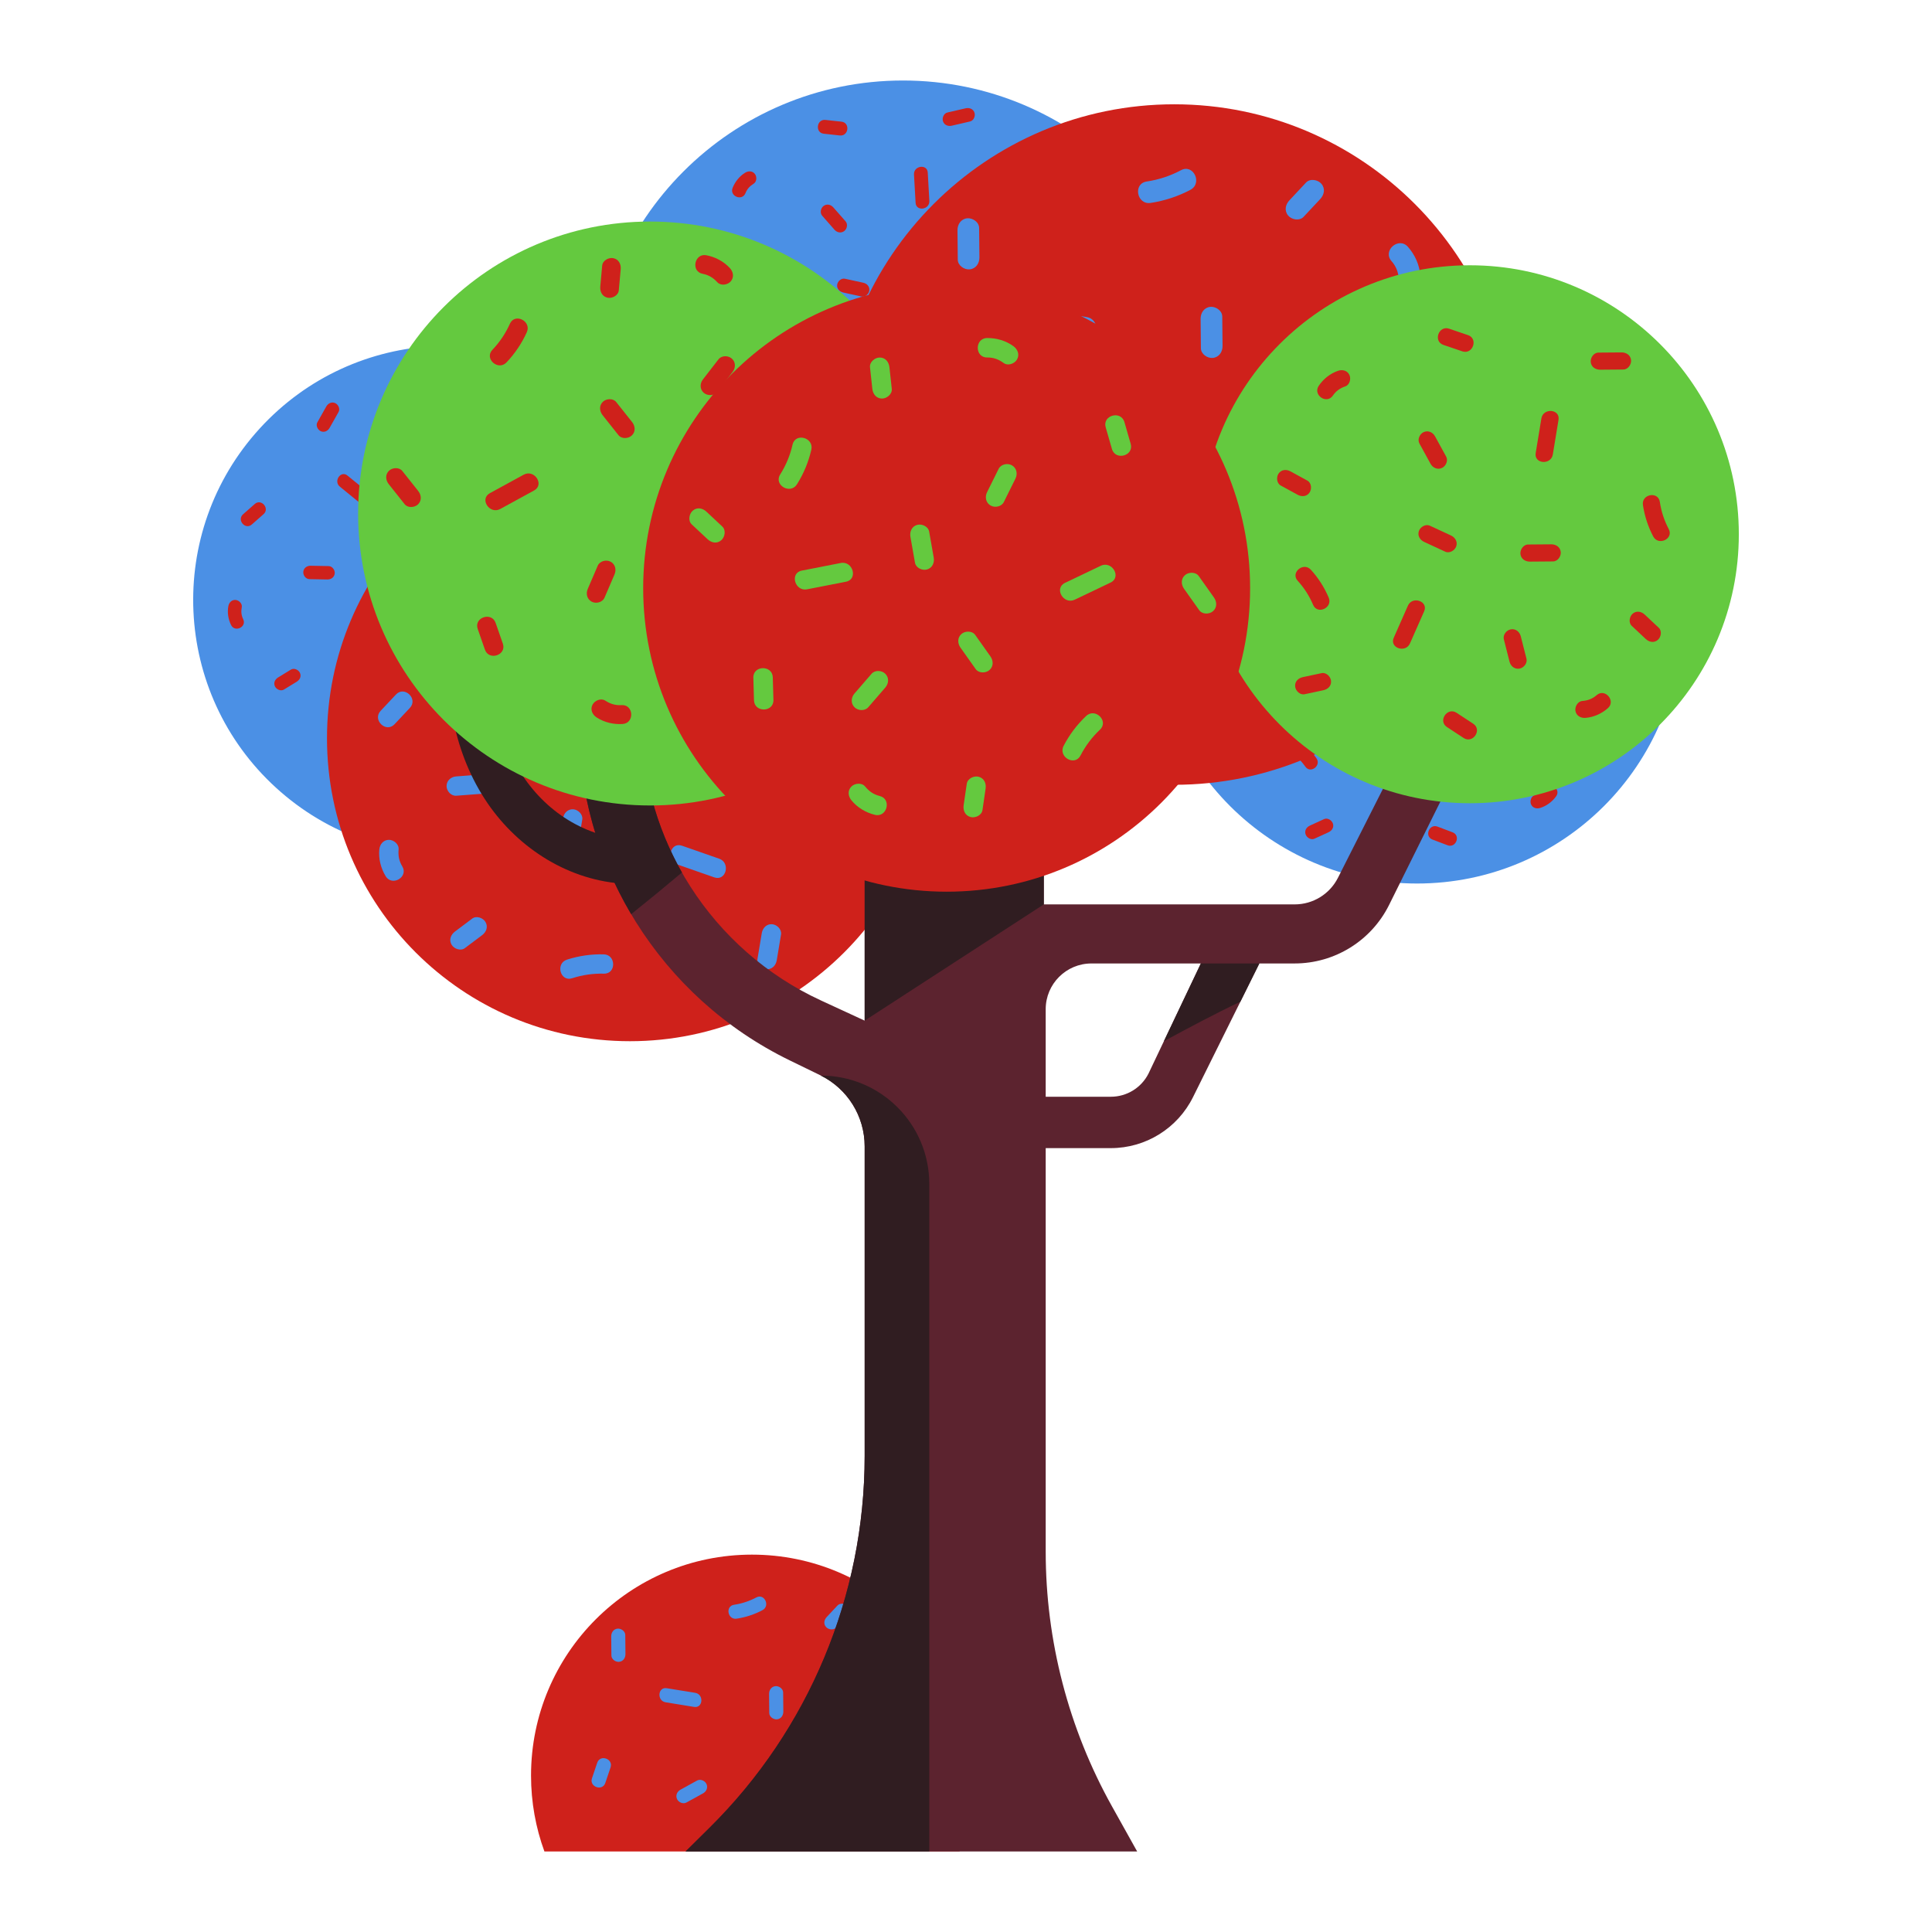 <?xml version="1.0" encoding="UTF-8" standalone="no"?>
<svg
   xmlns:dc="http://purl.org/dc/elements/1.1/"
   xmlns:cc="http://creativecommons.org/ns#"
   xmlns:rdf="http://www.w3.org/1999/02/22-rdf-syntax-ns#"
   xmlns:svg="http://www.w3.org/2000/svg"
   xmlns="http://www.w3.org/2000/svg"
   xmlns:sodipodi="http://sodipodi.sourceforge.net/DTD/sodipodi-0.dtd"
   xmlns:inkscape="http://www.inkscape.org/namespaces/inkscape"
   version="1.1"
   id="downloadSvg"
   x="0px"
   y="0px"
   viewBox="0 0 1200 1200"
   enable-background="new 0 0 1200 1200"
   xml:space="preserve"
   height="256"
   width="256"
   sodipodi:docname="Flat Design Trees Master 1.svg"
   inkscape:version="0.92.3 (2405546, 2018-03-11)"><defs
   id="defs26432" /><sodipodi:namedview
   pagecolor="#ffffff"
   bordercolor="#666666"
   borderopacity="1"
   objecttolerance="10"
   gridtolerance="10"
   guidetolerance="10"
   inkscape:pageopacity="0"
   inkscape:pageshadow="2"
   inkscape:window-width="1920"
   inkscape:window-height="1001"
   id="namedview26430"
   showgrid="false"
   inkscape:zoom="0.921875"
   inkscape:cx="128"
   inkscape:cy="128"
   inkscape:window-x="-9"
   inkscape:window-y="-9"
   inkscape:window-maximized="1"
   inkscape:current-layer="downloadSvg" />
<g
   id="g26427"
   style="display:inline">
	<g
   id="g26075">
		<path
   d="m 338.153,1150 c -2.691,-7.354 -4.771,-15.002 -6.178,-22.883 -1.407,-7.881 -2.142,-15.995 -2.142,-24.281 0,-37.894 15.36,-72.201 40.193,-97.034 24.833,-24.833 59.14,-40.193 97.034,-40.193 37.894,0 72.201,15.36 97.034,40.193 24.833,24.833 40.193,59.14 40.193,97.034 0,8.286 -0.734,16.4 -2.142,24.281 -1.407,7.881 -3.487,15.529 -6.179,22.883 H 467.059 Z"
   style="fill:#cf211b"
   id="path26041"
   inkscape:connector-curvature="0" />
		<g
   id="g26073">
			<g
   id="g26071">
				<g
   id="g26051">
					<path
   d="m 470.985,1119.753 c -1.036,-0.365 -1.958,-1.223 -2.495,-2.261 -0.537,-1.037 -0.691,-2.254 -0.192,-3.336 0.829,-1.795 1.657,-3.591 2.486,-5.386 0.829,-1.795 1.657,-3.591 2.486,-5.386 0.496,-1.075 1.299,-1.956 2.276,-2.464 0.977,-0.508 2.128,-0.642 3.32,-0.222 1.036,0.365 1.958,1.223 2.495,2.261 0.537,1.037 0.691,2.254 0.192,3.336 -0.829,1.795 -1.657,3.591 -2.486,5.386 -0.829,1.795 -1.657,3.591 -2.486,5.386 -0.496,1.075 -1.299,1.957 -2.276,2.464 -0.977,0.507 -2.128,0.642 -3.32,0.222 z"
   style="fill:#4b90e5"
   id="path26043"
   inkscape:connector-curvature="0" />
					<path
   d="m 436.67,1113.887 c -1.719,0.947 -3.439,1.894 -5.158,2.842 -1.719,0.947 -3.438,1.894 -5.158,2.842 -1.038,0.572 -2.258,0.55 -3.337,0.13 -1.079,-0.42 -2.018,-1.239 -2.493,-2.261 -0.528,-1.137 -0.516,-2.307 -0.112,-3.337 0.404,-1.03 1.201,-1.919 2.242,-2.493 1.719,-0.947 3.438,-1.894 5.158,-2.842 1.719,-0.947 3.438,-1.894 5.158,-2.842 1.038,-0.572 2.258,-0.55 3.337,-0.13 1.079,0.42 2.018,1.239 2.493,2.261 0.528,1.137 0.516,2.307 0.112,3.337 -0.404,1.03 -1.201,1.919 -2.242,2.493 z"
   style="fill:#4b90e5"
   id="path26045"
   inkscape:connector-curvature="0" />
					<path
   d="m 367.689,1104.506 c 0.544,-1.607 1.087,-3.215 1.631,-4.822 0.544,-1.608 1.087,-3.215 1.631,-4.822 0.907,-2.68 3.43,-3.29 5.5,-2.562 2.07,0.729 3.688,2.797 2.783,5.471 -0.544,1.608 -1.087,3.215 -1.631,4.822 -0.544,1.607 -1.087,3.215 -1.631,4.822 -0.907,2.68 -3.43,3.29 -5.5,2.562 -2.07,-0.729 -3.688,-2.797 -2.783,-5.471 z"
   style="fill:#4b90e5"
   id="path26047"
   inkscape:connector-curvature="0" />
					<path
   d="m 431.109,1060.196 -8.836,-1.435 -8.836,-1.435 c -2.774,-0.45 -3.998,-2.865 -3.831,-5.054 0.167,-2.189 1.725,-4.151 4.514,-3.698 l 8.836,1.435 8.836,1.435 c 2.774,0.451 3.998,2.865 3.831,5.054 -0.166,2.188 -1.724,4.151 -4.514,3.698 z"
   style="fill:#4b90e5"
   id="path26049"
   inkscape:connector-curvature="0" />
				</g>
				<g
   id="g26069">
					<path
   d="m 481.599,1047.308 c 1.093,-0.114 2.293,0.268 3.223,0.975 0.93,0.708 1.589,1.741 1.601,2.933 0.02,1.977 0.039,3.954 0.059,5.932 0.02,1.977 0.039,3.954 0.059,5.932 0.012,1.184 -0.337,2.324 -1.003,3.202 -0.666,0.878 -1.649,1.491 -2.905,1.622 -1.093,0.114 -2.293,-0.268 -3.223,-0.975 -0.93,-0.708 -1.589,-1.741 -1.601,-2.933 -0.02,-1.977 -0.039,-3.955 -0.059,-5.932 -0.02,-1.977 -0.039,-3.954 -0.059,-5.932 -0.012,-1.184 0.337,-2.324 1.003,-3.202 0.665,-0.878 1.648,-1.492 2.905,-1.622 z"
   style="fill:#4b90e5"
   id="path26053"
   inkscape:connector-curvature="0" />
					<path
   d="m 383.543,1011.588 c 1.093,-0.114 2.293,0.268 3.223,0.975 0.93,0.707 1.589,1.741 1.601,2.933 0.02,1.977 0.039,3.954 0.059,5.932 0.02,1.977 0.039,3.954 0.059,5.932 0.012,1.184 -0.337,2.324 -1.003,3.202 -0.666,0.877 -1.649,1.491 -2.905,1.622 -1.093,0.114 -2.293,-0.268 -3.223,-0.975 -0.93,-0.708 -1.589,-1.741 -1.601,-2.933 -0.02,-1.977 -0.039,-3.955 -0.059,-5.932 -0.02,-1.977 -0.039,-3.955 -0.059,-5.932 -0.012,-1.184 0.337,-2.324 1.003,-3.202 0.665,-0.877 1.648,-1.491 2.905,-1.622 z"
   style="fill:#4b90e5"
   id="path26055"
   inkscape:connector-curvature="0" />
					<path
   d="m 524.668,1067.645 c 1.902,-0.487 3.803,-0.974 5.705,-1.461 1.902,-0.487 3.803,-0.974 5.705,-1.461 1.148,-0.294 2.324,0.032 3.264,0.709 0.94,0.677 1.644,1.704 1.848,2.813 0.227,1.232 -0.078,2.363 -0.727,3.259 -0.649,0.896 -1.643,1.558 -2.795,1.853 -1.902,0.487 -3.803,0.974 -5.705,1.461 -1.902,0.487 -3.803,0.974 -5.705,1.461 -1.148,0.294 -2.324,-0.032 -3.264,-0.709 -0.94,-0.677 -1.644,-1.704 -1.848,-2.813 -0.227,-1.233 0.078,-2.363 0.727,-3.259 0.649,-0.896 1.643,-1.558 2.795,-1.853 z"
   style="fill:#4b90e5"
   id="path26057"
   inkscape:connector-curvature="0" />
					<path
   d="m 526.389,997.647 c 0.844,0.979 1.135,2.092 1.012,3.177 -0.123,1.085 -0.66,2.143 -1.473,3.012 -1.116,1.193 -2.231,2.386 -3.347,3.58 -1.116,1.193 -2.231,2.386 -3.347,3.58 -0.811,0.867 -2.001,1.166 -3.167,1.042 -1.166,-0.125 -2.308,-0.673 -3.022,-1.503 -0.844,-0.979 -1.135,-2.092 -1.012,-3.177 0.123,-1.085 0.66,-2.143 1.473,-3.012 1.116,-1.193 2.231,-2.386 3.347,-3.58 1.116,-1.193 2.231,-2.386 3.347,-3.58 0.811,-0.867 2.001,-1.166 3.167,-1.042 1.166,0.125 2.308,0.674 3.022,1.503 z"
   style="fill:#4b90e5"
   id="path26059"
   inkscape:connector-curvature="0" />
					<path
   d="m 455.942,996.754 c 2.467,-0.373 4.831,-0.933 7.129,-1.692 2.299,-0.759 4.532,-1.715 6.738,-2.881 2.496,-1.319 4.684,0.005 5.624,1.989 0.939,1.984 0.63,4.627 -1.867,5.947 -2.506,1.324 -5.113,2.43 -7.794,3.311 -2.681,0.881 -5.437,1.537 -8.239,1.96 -2.786,0.421 -4.585,-1.526 -4.987,-3.683 -0.403,-2.158 0.592,-4.527 3.396,-4.951 z"
   style="fill:#4b90e5"
   id="path26061"
   inkscape:connector-curvature="0" />
					<path
   d="m 561.327,1023.117 c 1.399,1.592 2.553,3.389 3.4,5.318 0.847,1.929 1.387,3.99 1.559,6.109 0.096,1.18 -0.16,2.343 -0.752,3.268 -0.592,0.925 -1.52,1.614 -2.769,1.844 -1.075,0.198 -2.305,-0.089 -3.29,-0.722 -0.985,-0.633 -1.725,-1.612 -1.822,-2.8 -0.114,-1.409 -0.39,-2.698 -0.871,-3.901 -0.481,-1.203 -1.168,-2.321 -2.105,-3.387 -1.865,-2.122 -1.136,-4.615 0.526,-6.048 1.662,-1.433 4.257,-1.804 6.124,0.319 z"
   style="fill:#4b90e5"
   id="path26063"
   inkscape:connector-curvature="0" />
					<path
   d="m 576.665,1096.733 c -0.929,1.42 -1.857,2.841 -2.786,4.261 -0.929,1.42 -1.857,2.841 -2.786,4.261 -1.548,2.368 -4.144,2.328 -5.966,1.104 -1.822,-1.224 -2.871,-3.63 -1.326,-5.994 0.929,-1.42 1.857,-2.841 2.786,-4.261 0.929,-1.42 1.857,-2.841 2.786,-4.261 1.548,-2.368 4.144,-2.328 5.966,-1.104 1.822,1.224 2.871,3.63 1.326,5.994 z"
   style="fill:#4b90e5"
   id="path26065"
   inkscape:connector-curvature="0" />
					<path
   d="m 512.021,1117.006 8.196,3.6 8.196,3.6 c 2.573,1.13 3.154,3.774 2.445,5.852 -0.709,2.077 -2.708,3.588 -5.296,2.451 l -8.196,-3.6 -8.196,-3.6 c -2.573,-1.13 -3.154,-3.774 -2.445,-5.852 0.709,-2.077 2.709,-3.587 5.296,-2.451 z"
   style="fill:#4b90e5"
   id="path26067"
   inkscape:connector-curvature="0" />
				</g>
			</g>
		</g>
	</g>
	<g
   id="g26425">
		<g
   id="g26421">
			<path
   d="m 715.923,384.562 c 0,45.346 18.38,86.398 48.096,116.115 29.716,29.716 70.769,48.096 116.115,48.096 45.346,0 86.398,-18.38 116.115,-48.096 29.716,-29.716 48.096,-70.769 48.096,-116.115 0,-45.346 -18.38,-86.398 -48.096,-116.115 -29.716,-29.717 -70.769,-48.096 -116.115,-48.096 -45.346,0 -86.398,18.38 -116.115,48.096 -29.717,29.716 -48.096,70.77 -48.096,116.115 z"
   style="fill:#4b90e5"
   id="path26077"
   inkscape:connector-curvature="0" />
			<g
   id="g26117">
				<g
   id="g26115">
					<g
   id="g26093">
						<path
   d="m 854.563,428.437 c 0.13,-1.072 0.759,-2.139 1.641,-2.875 0.882,-0.736 2.017,-1.142 3.162,-0.892 1.899,0.414 3.799,0.829 5.698,1.243 1.899,0.414 3.799,0.829 5.698,1.243 1.137,0.248 2.154,0.832 2.849,1.662 0.695,0.83 1.068,1.907 0.918,3.14 -0.13,1.072 -0.759,2.139 -1.641,2.875 -0.882,0.736 -2.017,1.142 -3.162,0.892 -1.899,-0.414 -3.799,-0.829 -5.698,-1.243 -1.899,-0.414 -3.799,-0.829 -5.698,-1.243 -1.137,-0.248 -2.154,-0.832 -2.849,-1.662 -0.695,-0.831 -1.068,-1.907 -0.918,-3.14 z"
   style="fill:#cf211b"
   id="path26079"
   inkscape:connector-curvature="0" />
						<path
   d="m 852.91,394.248 c -1.274,-1.449 -2.549,-2.899 -3.823,-4.348 -1.274,-1.449 -2.549,-2.899 -3.823,-4.348 -0.769,-0.875 -1.008,-2.051 -0.833,-3.176 0.175,-1.125 0.761,-2.2 1.641,-2.873 0.979,-0.748 2.105,-0.985 3.18,-0.816 1.075,0.169 2.097,0.745 2.87,1.623 1.274,1.449 2.549,2.899 3.823,4.348 1.274,1.449 2.549,2.899 3.823,4.348 0.769,0.875 1.008,2.051 0.833,3.176 -0.174,1.125 -0.761,2.2 -1.641,2.873 -0.979,0.748 -2.105,0.985 -3.18,0.816 -1.075,-0.169 -2.098,-0.745 -2.87,-1.623 z"
   style="fill:#cf211b"
   id="path26081"
   inkscape:connector-curvature="0" />
						<path
   d="m 779.526,415.648 c 0.482,-1.176 1.327,-1.927 2.333,-2.303 1.006,-0.376 2.172,-0.377 3.296,-0.052 1.543,0.446 3.086,0.892 4.629,1.337 1.543,0.446 3.086,0.892 4.629,1.338 1.121,0.324 1.914,1.234 2.325,2.311 0.411,1.078 0.439,2.323 0.03,3.318 -0.482,1.176 -1.327,1.927 -2.333,2.303 -1.006,0.376 -2.172,0.377 -3.296,0.052 -1.543,-0.446 -3.086,-0.892 -4.629,-1.338 -1.543,-0.446 -3.086,-0.892 -4.629,-1.337 -1.121,-0.324 -1.914,-1.234 -2.324,-2.311 -0.41,-1.077 -0.439,-2.323 -0.031,-3.318 z"
   style="fill:#cf211b"
   id="path26083"
   inkscape:connector-curvature="0" />
						<path
   d="m 810.788,476.213 c -1.426,-1.996 -2.971,-3.817 -4.66,-5.494 -1.689,-1.677 -3.523,-3.207 -5.528,-4.621 -2.268,-1.6 -2.083,-4.107 -0.764,-5.815 1.32,-1.707 3.774,-2.615 6.044,-1.014 2.277,1.606 4.408,3.398 6.376,5.355 1.967,1.957 3.77,4.08 5.39,6.346 1.611,2.254 0.707,4.698 -1.005,6.012 -1.712,1.316 -4.232,1.499 -5.853,-0.769 z"
   style="fill:#cf211b"
   id="path26085"
   inkscape:connector-curvature="0" />
						<path
   d="m 789.619,368.247 c 0.771,-1.936 1.832,-3.748 3.144,-5.35 1.312,-1.602 2.878,-2.994 4.659,-4.089 0.991,-0.61 2.124,-0.904 3.199,-0.798 1.075,0.106 2.092,0.613 2.85,1.605 0.652,0.854 0.95,2.06 0.834,3.205 -0.116,1.145 -0.644,2.231 -1.642,2.844 -1.184,0.728 -2.191,1.544 -3.031,2.502 -0.84,0.958 -1.514,2.058 -2.03,3.354 -1.028,2.58 -3.538,3.053 -5.535,2.235 -1.995,-0.817 -3.477,-2.925 -2.448,-5.508 z"
   style="fill:#cf211b"
   id="path26087"
   inkscape:connector-curvature="0" />
						<path
   d="m 847.273,326.034 c 1.659,0.181 3.317,0.361 4.976,0.542 1.659,0.181 3.317,0.361 4.976,0.542 2.766,0.301 3.887,2.594 3.627,4.736 -0.26,2.142 -1.902,4.134 -4.662,3.833 -1.659,-0.181 -3.317,-0.361 -4.976,-0.542 -1.659,-0.181 -3.317,-0.361 -4.976,-0.542 -2.766,-0.301 -3.887,-2.594 -3.627,-4.736 0.26,-2.142 1.902,-4.133 4.662,-3.833 z"
   style="fill:#cf211b"
   id="path26089"
   inkscape:connector-curvature="0" />
						<path
   d="m 903.273,377.513 -0.498,-8.787 -0.498,-8.787 c -0.156,-2.759 1.902,-4.447 4.038,-4.751 2.137,-0.304 4.352,0.774 4.509,3.549 l 0.498,8.787 0.498,8.787 c 0.156,2.759 -1.902,4.447 -4.038,4.751 -2.136,0.304 -4.351,-0.775 -4.509,-3.549 z"
   style="fill:#cf211b"
   id="path26091"
   inkscape:connector-curvature="0" />
					</g>
					<g
   id="g26113">
						<path
   d="m 926.365,423.247 c 0.341,1.025 0.23,2.258 -0.252,3.301 -0.482,1.043 -1.334,1.895 -2.476,2.16 -1.894,0.439 -3.788,0.877 -5.682,1.316 -1.894,0.439 -3.788,0.877 -5.682,1.316 -1.134,0.262 -2.303,0.17 -3.286,-0.283 -0.984,-0.453 -1.782,-1.266 -2.174,-2.445 -0.341,-1.025 -0.23,-2.258 0.252,-3.301 0.482,-1.043 1.334,-1.895 2.476,-2.159 1.894,-0.439 3.788,-0.877 5.682,-1.316 1.894,-0.439 3.788,-0.877 5.682,-1.315 1.134,-0.263 2.303,-0.17 3.286,0.283 0.983,0.453 1.781,1.264 2.174,2.443 z"
   style="fill:#cf211b"
   id="path26095"
   inkscape:connector-curvature="0" />
						<path
   d="m 939.84,321.53 c 0.341,1.025 0.23,2.258 -0.252,3.301 -0.482,1.043 -1.334,1.895 -2.476,2.16 -1.894,0.439 -3.788,0.877 -5.682,1.316 -1.894,0.439 -3.788,0.877 -5.682,1.316 -1.134,0.263 -2.303,0.17 -3.286,-0.283 -0.984,-0.453 -1.782,-1.266 -2.174,-2.445 -0.341,-1.025 -0.23,-2.258 0.252,-3.301 0.482,-1.043 1.334,-1.895 2.476,-2.16 1.894,-0.439 3.788,-0.877 5.682,-1.316 1.894,-0.439 3.788,-0.877 5.682,-1.315 1.134,-0.263 2.303,-0.17 3.286,0.283 0.984,0.452 1.782,1.265 2.174,2.444 z"
   style="fill:#cf211b"
   id="path26097"
   inkscape:connector-curvature="0" />
						<path
   d="m 915.983,468.91 c 0.871,1.722 1.742,3.444 2.613,5.166 0.871,1.722 1.742,3.444 2.613,5.166 0.526,1.04 0.462,2.238 0.012,3.284 -0.45,1.046 -1.287,1.94 -2.308,2.371 -1.135,0.479 -2.285,0.427 -3.283,-0.006 -0.998,-0.433 -1.844,-1.246 -2.372,-2.29 -0.871,-1.722 -1.742,-3.444 -2.613,-5.166 -0.871,-1.722 -1.742,-3.444 -2.613,-5.166 -0.526,-1.04 -0.462,-2.238 -0.012,-3.284 0.45,-1.046 1.287,-1.94 2.308,-2.371 1.135,-0.479 2.285,-0.427 3.283,0.006 0.998,0.434 1.844,1.247 2.372,2.29 z"
   style="fill:#cf211b"
   id="path26099"
   inkscape:connector-curvature="0" />
						<path
   d="m 983.547,455.704 c -0.761,1.018 -1.767,1.534 -2.835,1.646 -1.068,0.112 -2.197,-0.179 -3.204,-0.774 -1.382,-0.818 -2.765,-1.635 -4.147,-2.453 -1.382,-0.818 -2.765,-1.635 -4.147,-2.453 -1.004,-0.594 -1.544,-1.673 -1.672,-2.819 -0.128,-1.146 0.156,-2.359 0.801,-3.22 0.761,-1.018 1.767,-1.534 2.835,-1.646 1.068,-0.112 2.197,0.179 3.204,0.774 1.382,0.818 2.765,1.635 4.147,2.453 1.382,0.818 2.765,1.635 4.147,2.453 1.004,0.594 1.544,1.673 1.672,2.819 0.128,1.146 -0.156,2.359 -0.801,3.22 z"
   style="fill:#cf211b"
   id="path26101"
   inkscape:connector-curvature="0" />
						<path
   d="m 827.879,511.485 c 0.401,1.206 0.25,2.327 -0.267,3.268 -0.517,0.941 -1.401,1.702 -2.465,2.189 -1.46,0.668 -2.921,1.337 -4.381,2.005 -1.46,0.668 -2.921,1.336 -4.381,2.005 -1.061,0.486 -2.255,0.313 -3.269,-0.236 -1.014,-0.549 -1.848,-1.475 -2.187,-2.496 -0.401,-1.206 -0.25,-2.327 0.267,-3.268 0.517,-0.941 1.401,-1.702 2.465,-2.189 1.46,-0.668 2.921,-1.336 4.381,-2.005 1.46,-0.668 2.921,-1.337 4.381,-2.005 1.061,-0.486 2.255,-0.313 3.269,0.236 1.013,0.549 1.847,1.475 2.187,2.496 z"
   style="fill:#cf211b"
   id="path26103"
   inkscape:connector-curvature="0" />
						<path
   d="m 969.45,387.885 c 0.882,2.289 1.921,4.439 3.138,6.485 1.217,2.046 2.609,3.987 4.196,5.857 1.796,2.116 0.99,4.498 -0.715,5.821 -1.705,1.323 -4.308,1.587 -6.105,-0.53 -1.803,-2.124 -3.418,-4.393 -4.833,-6.78 -1.415,-2.387 -2.629,-4.893 -3.631,-7.493 -0.996,-2.585 0.491,-4.726 2.477,-5.57 1.986,-0.844 4.471,-0.392 5.473,2.21 z"
   style="fill:#cf211b"
   id="path26105"
   inkscape:connector-curvature="0" />
						<path
   d="m 966.512,494.651 c -1.231,1.681 -2.711,3.17 -4.383,4.393 -1.672,1.223 -3.536,2.179 -5.534,2.793 -1.112,0.342 -2.283,0.344 -3.297,-0.028 -1.014,-0.372 -1.872,-1.117 -2.358,-2.267 -0.418,-0.99 -0.404,-2.232 -0.005,-3.312 0.398,-1.08 1.181,-1.999 2.301,-2.343 1.328,-0.409 2.507,-0.947 3.56,-1.664 1.053,-0.717 1.98,-1.614 2.805,-2.74 1.641,-2.241 4.19,-2.07 5.918,-0.779 1.728,1.292 2.635,3.704 0.993,5.947 z"
   style="fill:#cf211b"
   id="path26107"
   inkscape:connector-curvature="0" />
						<path
   d="m 899.097,525.003 c -1.561,-0.59 -3.121,-1.18 -4.682,-1.77 -1.561,-0.59 -3.121,-1.18 -4.682,-1.77 -2.602,-0.984 -3.114,-3.484 -2.326,-5.493 0.788,-2.009 2.876,-3.527 5.472,-2.545 1.561,0.59 3.121,1.18 4.682,1.77 1.561,0.59 3.121,1.18 4.682,1.77 2.602,0.984 3.114,3.484 2.326,5.493 -0.788,2.009 -2.876,3.527 -5.472,2.545 z"
   style="fill:#cf211b"
   id="path26109"
   inkscape:connector-curvature="0" />
						<path
   d="m 865.911,467.248 -1.716,8.632 -1.716,8.632 c -0.539,2.71 -2.954,3.829 -5.098,3.59 -2.145,-0.24 -4.019,-1.838 -3.478,-4.564 l 1.716,-8.632 1.716,-8.632 c 0.539,-2.71 2.954,-3.829 5.098,-3.589 2.146,0.239 4.02,1.838 3.478,4.563 z"
   style="fill:#cf211b"
   id="path26111"
   inkscape:connector-curvature="0" />
					</g>
				</g>
			</g>
			<path
   d="m 368.081,242.77 c 0,53.232 21.576,101.424 56.461,136.309 34.885,34.885 83.077,56.461 136.309,56.461 53.232,0 101.424,-21.576 136.309,-56.461 34.885,-34.885 56.461,-83.077 56.461,-136.309 0,-53.232 -21.576,-101.424 -56.461,-136.309 C 662.275,71.576 614.082,50 560.851,50 507.619,50 459.427,71.576 424.542,106.461 389.657,141.346 368.081,189.538 368.081,242.77 Z"
   style="fill:#4b90e5"
   id="path26119"
   inkscape:connector-curvature="0" />
			<g
   id="g26159">
				<g
   id="g26157">
					<g
   id="g26135">
						<path
   d="m 519.983,176.889 c 0.13,-1.072 0.759,-2.139 1.641,-2.875 0.882,-0.736 2.017,-1.142 3.162,-0.892 1.899,0.414 3.799,0.829 5.698,1.243 1.899,0.414 3.799,0.829 5.698,1.243 1.137,0.248 2.154,0.832 2.849,1.662 0.695,0.83 1.068,1.907 0.918,3.14 -0.13,1.072 -0.759,2.139 -1.641,2.875 -0.882,0.736 -2.017,1.142 -3.162,0.892 -1.899,-0.414 -3.799,-0.829 -5.698,-1.243 -1.899,-0.414 -3.799,-0.829 -5.698,-1.243 -1.137,-0.248 -2.154,-0.832 -2.849,-1.662 -0.694,-0.83 -1.068,-1.907 -0.918,-3.14 z"
   style="fill:#cf211b"
   id="path26121"
   inkscape:connector-curvature="0" />
						<path
   d="m 518.33,142.7 c -1.274,-1.449 -2.549,-2.899 -3.823,-4.348 -1.274,-1.449 -2.549,-2.899 -3.823,-4.348 -0.769,-0.875 -1.008,-2.051 -0.833,-3.176 0.175,-1.125 0.761,-2.2 1.641,-2.873 0.979,-0.748 2.105,-0.985 3.18,-0.816 1.075,0.169 2.097,0.745 2.87,1.623 1.274,1.449 2.549,2.899 3.823,4.348 1.274,1.449 2.549,2.899 3.823,4.348 0.769,0.875 1.008,2.051 0.833,3.176 -0.174,1.125 -0.761,2.2 -1.641,2.873 -0.979,0.748 -2.105,0.985 -3.18,0.816 -1.075,-0.169 -2.098,-0.745 -2.87,-1.623 z"
   style="fill:#cf211b"
   id="path26123"
   inkscape:connector-curvature="0" />
						<path
   d="m 444.947,164.1 c 0.482,-1.176 1.327,-1.927 2.333,-2.303 1.006,-0.376 2.172,-0.377 3.296,-0.052 1.543,0.446 3.086,0.892 4.629,1.337 1.543,0.446 3.086,0.892 4.629,1.338 1.121,0.324 1.914,1.234 2.324,2.311 0.41,1.077 0.439,2.323 0.03,3.318 -0.482,1.176 -1.327,1.927 -2.333,2.303 -1.006,0.376 -2.172,0.377 -3.296,0.052 -1.543,-0.446 -3.086,-0.892 -4.629,-1.338 -1.543,-0.446 -3.086,-0.892 -4.629,-1.337 -1.121,-0.324 -1.914,-1.234 -2.324,-2.311 -0.41,-1.077 -0.438,-2.322 -0.03,-3.318 z"
   style="fill:#cf211b"
   id="path26125"
   inkscape:connector-curvature="0" />
						<path
   d="m 476.208,224.665 c -1.426,-1.996 -2.971,-3.817 -4.66,-5.494 -1.689,-1.676 -3.523,-3.207 -5.528,-4.621 -2.268,-1.6 -2.083,-4.107 -0.764,-5.815 1.32,-1.707 3.774,-2.615 6.044,-1.014 2.277,1.606 4.408,3.398 6.376,5.355 1.968,1.957 3.77,4.08 5.39,6.346 1.611,2.254 0.707,4.698 -1.005,6.012 -1.712,1.316 -4.232,1.5 -5.853,-0.769 z"
   style="fill:#cf211b"
   id="path26127"
   inkscape:connector-curvature="0" />
						<path
   d="m 455.039,116.7 c 0.771,-1.936 1.832,-3.748 3.144,-5.35 1.313,-1.602 2.878,-2.994 4.659,-4.089 0.991,-0.61 2.124,-0.904 3.2,-0.798 1.075,0.106 2.092,0.613 2.85,1.605 0.652,0.854 0.95,2.06 0.834,3.205 -0.116,1.145 -0.644,2.231 -1.642,2.844 -1.184,0.728 -2.191,1.544 -3.031,2.502 -0.84,0.958 -1.514,2.058 -2.03,3.354 -1.028,2.58 -3.538,3.053 -5.535,2.235 -1.996,-0.817 -3.478,-2.926 -2.449,-5.508 z"
   style="fill:#cf211b"
   id="path26129"
   inkscape:connector-curvature="0" />
						<path
   d="m 512.694,74.487 c 1.659,0.181 3.317,0.361 4.976,0.542 1.659,0.181 3.317,0.361 4.976,0.542 2.766,0.301 3.887,2.594 3.627,4.736 -0.26,2.142 -1.902,4.134 -4.662,3.833 -1.659,-0.181 -3.317,-0.361 -4.976,-0.542 -1.659,-0.181 -3.317,-0.361 -4.976,-0.542 -2.766,-0.301 -3.887,-2.594 -3.627,-4.736 0.26,-2.142 1.902,-4.134 4.662,-3.833 z"
   style="fill:#cf211b"
   id="path26131"
   inkscape:connector-curvature="0" />
						<path
   d="m 568.694,125.965 -0.498,-8.787 -0.498,-8.787 c -0.156,-2.759 1.902,-4.447 4.038,-4.751 2.137,-0.304 4.352,0.774 4.509,3.549 l 0.498,8.787 0.498,8.787 c 0.156,2.759 -1.902,4.447 -4.038,4.751 -2.137,0.304 -4.352,-0.775 -4.509,-3.549 z"
   style="fill:#cf211b"
   id="path26133"
   inkscape:connector-curvature="0" />
					</g>
					<g
   id="g26155">
						<path
   d="m 591.785,171.7 c 0.341,1.025 0.23,2.258 -0.252,3.301 -0.482,1.043 -1.334,1.895 -2.476,2.16 -1.894,0.439 -3.788,0.877 -5.682,1.316 -1.894,0.439 -3.788,0.877 -5.682,1.316 -1.134,0.262 -2.303,0.17 -3.286,-0.283 -0.983,-0.453 -1.782,-1.266 -2.174,-2.445 -0.341,-1.025 -0.23,-2.258 0.252,-3.301 0.482,-1.043 1.334,-1.895 2.476,-2.16 1.894,-0.439 3.788,-0.877 5.682,-1.316 1.894,-0.439 3.788,-0.877 5.682,-1.315 1.134,-0.263 2.303,-0.17 3.286,0.283 0.983,0.453 1.782,1.265 2.174,2.444 z"
   style="fill:#cf211b"
   id="path26137"
   inkscape:connector-curvature="0" />
						<path
   d="m 605.26,69.982 c 0.341,1.025 0.23,2.258 -0.252,3.301 -0.482,1.043 -1.334,1.895 -2.476,2.16 -1.894,0.439 -3.788,0.877 -5.682,1.316 -1.894,0.439 -3.788,0.877 -5.682,1.316 -1.134,0.262 -2.303,0.17 -3.286,-0.283 -0.984,-0.453 -1.782,-1.266 -2.174,-2.445 -0.341,-1.025 -0.23,-2.258 0.252,-3.301 0.482,-1.043 1.334,-1.895 2.476,-2.16 1.894,-0.439 3.788,-0.877 5.682,-1.316 1.894,-0.439 3.788,-0.877 5.682,-1.315 1.134,-0.263 2.303,-0.17 3.286,0.283 0.983,0.453 1.782,1.265 2.174,2.444 z"
   style="fill:#cf211b"
   id="path26139"
   inkscape:connector-curvature="0" />
						<path
   d="m 581.403,217.363 c 0.871,1.722 1.742,3.444 2.613,5.166 0.871,1.722 1.742,3.444 2.613,5.166 0.526,1.04 0.462,2.238 0.012,3.284 -0.45,1.046 -1.287,1.94 -2.308,2.371 -1.135,0.479 -2.285,0.427 -3.283,-0.006 -0.998,-0.433 -1.844,-1.246 -2.372,-2.29 -0.871,-1.722 -1.742,-3.444 -2.613,-5.166 -0.871,-1.722 -1.742,-3.444 -2.613,-5.166 -0.526,-1.04 -0.462,-2.238 -0.012,-3.284 0.45,-1.046 1.287,-1.94 2.308,-2.371 1.135,-0.479 2.285,-0.427 3.283,0.006 0.998,0.433 1.844,1.246 2.372,2.29 z"
   style="fill:#cf211b"
   id="path26141"
   inkscape:connector-curvature="0" />
						<path
   d="m 648.968,204.156 c -0.761,1.018 -1.767,1.534 -2.835,1.646 -1.068,0.112 -2.197,-0.179 -3.204,-0.774 -1.382,-0.818 -2.765,-1.635 -4.147,-2.453 -1.382,-0.818 -2.765,-1.635 -4.147,-2.453 -1.004,-0.594 -1.544,-1.673 -1.672,-2.819 -0.128,-1.146 0.156,-2.359 0.801,-3.22 0.761,-1.018 1.767,-1.534 2.835,-1.646 1.068,-0.112 2.197,0.179 3.204,0.774 1.382,0.818 2.765,1.635 4.147,2.453 1.382,0.818 2.765,1.635 4.147,2.453 1.004,0.594 1.544,1.673 1.672,2.819 0.127,1.146 -0.157,2.359 -0.801,3.22 z"
   style="fill:#cf211b"
   id="path26143"
   inkscape:connector-curvature="0" />
						<path
   d="m 493.299,259.937 c 0.401,1.206 0.25,2.327 -0.267,3.267 -0.517,0.94 -1.401,1.702 -2.465,2.189 -1.46,0.668 -2.921,1.337 -4.381,2.005 -1.46,0.668 -2.921,1.336 -4.381,2.005 -1.061,0.486 -2.255,0.313 -3.269,-0.236 -1.014,-0.549 -1.848,-1.475 -2.187,-2.496 -0.401,-1.206 -0.25,-2.327 0.267,-3.267 0.517,-0.94 1.401,-1.702 2.465,-2.189 1.46,-0.668 2.921,-1.336 4.381,-2.005 1.46,-0.668 2.921,-1.337 4.381,-2.005 1.061,-0.486 2.255,-0.313 3.269,0.236 1.014,0.55 1.847,1.475 2.187,2.496 z"
   style="fill:#cf211b"
   id="path26145"
   inkscape:connector-curvature="0" />
						<path
   d="m 634.87,136.337 c 0.882,2.289 1.921,4.439 3.138,6.485 1.216,2.046 2.609,3.987 4.196,5.857 1.796,2.116 0.989,4.498 -0.715,5.821 -1.705,1.323 -4.308,1.587 -6.105,-0.53 -1.803,-2.124 -3.418,-4.393 -4.833,-6.78 -1.415,-2.387 -2.629,-4.893 -3.631,-7.493 -0.996,-2.585 0.491,-4.726 2.477,-5.57 1.986,-0.844 4.471,-0.392 5.473,2.21 z"
   style="fill:#cf211b"
   id="path26147"
   inkscape:connector-curvature="0" />
						<path
   d="m 631.933,243.103 c -1.231,1.681 -2.711,3.17 -4.383,4.393 -1.672,1.223 -3.536,2.179 -5.534,2.793 -1.112,0.342 -2.283,0.344 -3.297,-0.028 -1.014,-0.372 -1.872,-1.117 -2.358,-2.267 -0.418,-0.99 -0.404,-2.232 -0.006,-3.312 0.399,-1.08 1.182,-1.999 2.301,-2.343 1.328,-0.409 2.507,-0.947 3.56,-1.664 1.053,-0.717 1.98,-1.614 2.805,-2.74 1.641,-2.241 4.19,-2.07 5.918,-0.779 1.728,1.292 2.636,3.704 0.994,5.947 z"
   style="fill:#cf211b"
   id="path26149"
   inkscape:connector-curvature="0" />
						<path
   d="m 564.517,273.455 c -1.561,-0.59 -3.121,-1.18 -4.682,-1.77 -1.561,-0.59 -3.121,-1.18 -4.682,-1.77 -2.602,-0.984 -3.114,-3.484 -2.326,-5.493 0.788,-2.009 2.876,-3.527 5.472,-2.545 1.561,0.59 3.121,1.18 4.682,1.77 1.561,0.59 3.121,1.18 4.682,1.77 2.602,0.984 3.114,3.484 2.326,5.493 -0.787,2.009 -2.875,3.527 -5.472,2.545 z"
   style="fill:#cf211b"
   id="path26151"
   inkscape:connector-curvature="0" />
						<path
   d="m 531.332,215.7 -1.716,8.632 -1.716,8.632 c -0.539,2.71 -2.954,3.829 -5.099,3.59 -2.145,-0.24 -4.019,-1.839 -3.478,-4.564 l 1.716,-8.632 1.716,-8.632 c 0.539,-2.71 2.954,-3.829 5.098,-3.589 2.144,0.24 4.021,1.838 3.479,4.563 z"
   style="fill:#cf211b"
   id="path26153"
   inkscape:connector-curvature="0" />
					</g>
				</g>
			</g>
			<path
   d="m 171.392,489.236 c 32.195,29.415 73.264,42.995 113.639,41.173 40.375,-1.822 80.054,-19.046 109.469,-51.241 29.415,-32.195 42.995,-73.264 41.173,-113.639 -1.822,-40.375 -19.046,-80.054 -51.241,-109.469 -32.195,-29.415 -73.264,-42.995 -113.639,-41.173 -40.375,1.822 -80.054,19.046 -109.469,51.241 -29.415,32.195 -42.995,73.264 -41.173,113.639 1.822,40.375 19.047,80.054 51.241,109.469 z"
   style="fill:#4b90e5"
   id="path26161"
   inkscape:connector-curvature="0" />
			<g
   id="g26201">
				<g
   id="g26199">
					<g
   id="g26177">
						<path
   d="m 228.881,381.06 c -0.681,-0.793 -1.033,-1.938 -0.983,-3.049 0.05,-1.11 0.501,-2.186 1.426,-2.841 1.536,-1.086 3.071,-2.173 4.607,-3.259 1.536,-1.087 3.071,-2.173 4.607,-3.26 0.919,-0.65 2,-0.996 3.047,-0.95 1.047,0.045 2.059,0.481 2.843,1.394 0.681,0.793 1.033,1.938 0.983,3.049 -0.05,1.11 -0.501,2.186 -1.426,2.841 -1.536,1.086 -3.071,2.173 -4.607,3.259 -1.536,1.086 -3.071,2.173 -4.607,3.259 -0.919,0.65 -2,0.996 -3.047,0.95 -1.047,-0.045 -2.059,-0.481 -2.843,-1.393 z"
   style="fill:#cf211b"
   id="path26163"
   inkscape:connector-curvature="0" />
						<path
   d="m 203.379,359.927 c -1.867,-0.036 -3.734,-0.071 -5.601,-0.107 -1.867,-0.036 -3.734,-0.071 -5.601,-0.107 -1.127,-0.022 -2.123,-0.619 -2.813,-1.478 -0.69,-0.859 -1.075,-1.98 -0.981,-3.048 0.105,-1.188 0.67,-2.147 1.493,-2.804 0.822,-0.657 1.901,-1.012 3.033,-0.99 1.867,0.036 3.734,0.071 5.601,0.107 1.867,0.036 3.734,0.071 5.601,0.107 1.127,0.022 2.123,0.619 2.813,1.478 0.69,0.859 1.075,1.98 0.981,3.048 -0.105,1.188 -0.67,2.147 -1.493,2.804 -0.823,0.657 -1.901,1.011 -3.033,0.99 z"
   style="fill:#cf211b"
   id="path26165"
   inkscape:connector-curvature="0" />
						<path
   d="m 170.771,426.316 c -0.525,-1.112 -0.51,-2.206 -0.122,-3.17 0.388,-0.964 1.148,-1.797 2.114,-2.389 1.325,-0.811 2.651,-1.622 3.976,-2.434 1.326,-0.811 2.651,-1.622 3.977,-2.434 0.963,-0.589 2.13,-0.562 3.168,-0.152 1.038,0.41 1.946,1.203 2.39,2.144 0.525,1.112 0.51,2.206 0.122,3.17 -0.388,0.964 -1.148,1.797 -2.114,2.389 -1.326,0.811 -2.651,1.622 -3.977,2.434 -1.326,0.811 -2.651,1.622 -3.976,2.434 -0.963,0.589 -2.13,0.562 -3.168,0.152 -1.038,-0.41 -1.945,-1.202 -2.39,-2.144 z"
   style="fill:#cf211b"
   id="path26167"
   inkscape:connector-curvature="0" />
						<path
   d="m 234.441,443.514 c -2.356,-0.284 -4.666,-0.369 -6.966,-0.256 -2.3,0.113 -4.591,0.424 -6.909,0.933 -2.623,0.576 -4.294,-1.192 -4.652,-3.25 -0.358,-2.057 0.595,-4.403 3.22,-4.979 2.633,-0.579 5.305,-0.932 7.987,-1.059 2.682,-0.127 5.375,-0.03 8.052,0.292 2.661,0.32 3.818,2.562 3.639,4.642 -0.18,2.079 -1.693,3.999 -4.371,3.677 z"
   style="fill:#cf211b"
   id="path26169"
   inkscape:connector-curvature="0" />
						<path
   d="m 143.497,388.17 c -0.88,-1.814 -1.482,-3.755 -1.77,-5.738 -0.288,-1.983 -0.26,-4.01 0.12,-5.997 0.211,-1.106 0.741,-2.107 1.518,-2.806 0.778,-0.699 1.803,-1.094 3.007,-0.988 1.036,0.091 2.091,0.666 2.834,1.496 0.743,0.83 1.173,1.916 0.96,3.029 -0.252,1.321 -0.327,2.573 -0.191,3.798 0.136,1.226 0.482,2.425 1.071,3.639 1.172,2.418 -0.129,4.52 -2.016,5.412 -1.886,0.893 -4.36,0.575 -5.533,-1.845 z"
   style="fill:#cf211b"
   id="path26171"
   inkscape:connector-curvature="0" />
						<path
   d="m 150.971,319.432 c 1.212,-1.067 2.423,-2.134 3.635,-3.201 1.212,-1.067 2.423,-2.134 3.635,-3.201 2.02,-1.779 4.39,-1.084 5.75,0.501 1.361,1.584 1.712,4.057 -0.304,5.832 -1.212,1.067 -2.423,2.134 -3.635,3.201 -1.212,1.067 -2.423,2.134 -3.635,3.201 -2.02,1.779 -4.39,1.084 -5.75,-0.5 -1.36,-1.584 -1.712,-4.058 0.304,-5.833 z"
   style="fill:#cf211b"
   id="path26173"
   inkscape:connector-curvature="0" />
						<path
   d="m 224.295,313.026 -6.602,-5.379 -6.602,-5.379 c -2.073,-1.689 -1.935,-4.261 -0.758,-5.986 1.177,-1.725 3.393,-2.603 5.478,-0.905 l 6.602,5.379 6.602,5.379 c 2.073,1.689 1.935,4.261 0.758,5.986 -1.177,1.725 -3.393,2.603 -5.478,0.905 z"
   style="fill:#cf211b"
   id="path26175"
   inkscape:connector-curvature="0" />
					</g>
					<g
   id="g26197">
						<path
   d="m 272.037,326.38 c 0.955,0.425 1.763,1.31 2.193,2.334 0.43,1.025 0.483,2.19 -0.073,3.178 -0.923,1.639 -1.846,3.278 -2.769,4.918 -0.923,1.639 -1.846,3.278 -2.769,4.918 -0.553,0.981 -1.382,1.756 -2.347,2.163 -0.965,0.407 -2.067,0.446 -3.165,-0.043 -0.955,-0.425 -1.763,-1.31 -2.193,-2.334 -0.43,-1.025 -0.483,-2.19 0.073,-3.178 0.923,-1.639 1.846,-3.278 2.769,-4.918 0.923,-1.639 1.846,-3.278 2.769,-4.918 0.552,-0.981 1.382,-1.756 2.347,-2.163 0.965,-0.406 2.067,-0.446 3.165,0.043 z"
   style="fill:#cf211b"
   id="path26179"
   inkscape:connector-curvature="0" />
						<path
   d="m 208.169,250.366 c 0.955,0.425 1.763,1.31 2.193,2.334 0.43,1.025 0.483,2.19 -0.073,3.178 -0.923,1.639 -1.846,3.278 -2.769,4.918 -0.923,1.639 -1.846,3.278 -2.769,4.918 -0.553,0.981 -1.382,1.756 -2.347,2.163 -0.965,0.407 -2.067,0.446 -3.165,-0.043 -0.955,-0.425 -1.763,-1.31 -2.193,-2.334 -0.43,-1.025 -0.483,-2.19 0.073,-3.178 0.923,-1.639 1.846,-3.278 2.769,-4.918 0.923,-1.64 1.846,-3.278 2.769,-4.918 0.553,-0.981 1.382,-1.756 2.347,-2.163 0.965,-0.407 2.067,-0.447 3.165,0.043 z"
   style="fill:#cf211b"
   id="path26181"
   inkscape:connector-curvature="0" />
						<path
   d="m 297.882,363.6 c 1.799,0.502 3.598,1.003 5.396,1.505 1.799,0.502 3.598,1.003 5.396,1.505 1.086,0.303 1.9,1.13 2.354,2.135 0.453,1.004 0.546,2.186 0.188,3.196 -0.398,1.124 -1.186,1.911 -2.147,2.341 -0.961,0.43 -2.094,0.504 -3.184,0.2 -1.799,-0.502 -3.598,-1.003 -5.396,-1.505 -1.799,-0.502 -3.598,-1.003 -5.396,-1.505 -1.086,-0.303 -1.9,-1.13 -2.354,-2.135 -0.453,-1.004 -0.546,-2.186 -0.188,-3.196 0.398,-1.124 1.186,-1.911 2.147,-2.341 0.96,-0.43 2.094,-0.504 3.184,-0.2 z"
   style="fill:#cf211b"
   id="path26183"
   inkscape:connector-curvature="0" />
						<path
   d="m 332.545,306.715 c 0.23,1.208 -0.058,2.264 -0.675,3.1 -0.617,0.836 -1.562,1.453 -2.645,1.784 -1.486,0.454 -2.973,0.908 -4.459,1.361 -1.486,0.454 -2.973,0.908 -4.459,1.361 -1.08,0.33 -2.203,0.011 -3.105,-0.645 -0.902,-0.657 -1.583,-1.651 -1.778,-2.674 -0.23,-1.208 0.058,-2.264 0.675,-3.1 0.617,-0.836 1.562,-1.453 2.645,-1.784 1.486,-0.454 2.973,-0.908 4.459,-1.361 1.486,-0.453 2.973,-0.908 4.459,-1.361 1.08,-0.33 2.203,-0.011 3.105,0.645 0.902,0.657 1.583,1.651 1.778,2.674 z"
   style="fill:#cf211b"
   id="path26185"
   inkscape:connector-curvature="0" />
						<path
   d="m 270.792,454.326 c 1.123,0.5 1.826,1.34 2.16,2.323 0.335,0.984 0.302,2.112 -0.045,3.19 -0.476,1.479 -0.952,2.959 -1.427,4.438 -0.476,1.479 -0.952,2.959 -1.427,4.438 -0.346,1.075 -1.248,1.816 -2.302,2.181 -1.054,0.366 -2.259,0.357 -3.21,-0.066 -1.123,-0.5 -1.825,-1.34 -2.16,-2.323 -0.335,-0.984 -0.302,-2.112 0.045,-3.19 0.476,-1.479 0.952,-2.959 1.427,-4.438 0.476,-1.479 0.952,-2.959 1.427,-4.438 0.346,-1.075 1.248,-1.816 2.302,-2.181 1.054,-0.367 2.259,-0.358 3.21,0.066 z"
   style="fill:#cf211b"
   id="path26187"
   inkscape:connector-curvature="0" />
						<path
   d="m 274.896,272.522 c 2.211,0.864 4.425,1.525 6.681,1.991 2.256,0.466 4.551,0.738 6.922,0.825 2.684,0.098 3.859,2.229 3.691,4.31 -0.168,2.081 -1.678,4.114 -4.364,4.015 -2.694,-0.099 -5.369,-0.425 -7.998,-0.973 -2.629,-0.548 -5.212,-1.315 -7.722,-2.297 -2.497,-0.976 -3.055,-3.435 -2.362,-5.405 0.694,-1.969 2.64,-3.449 5.152,-2.466 z"
   style="fill:#cf211b"
   id="path26189"
   inkscape:connector-curvature="0" />
						<path
   d="m 349.249,344.304 c 0.398,1.977 0.495,4.006 0.278,5.998 -0.217,1.992 -0.751,3.948 -1.616,5.776 -0.481,1.018 -1.245,1.855 -2.172,2.337 -0.928,0.482 -2.02,0.608 -3.159,0.204 -0.98,-0.348 -1.858,-1.168 -2.369,-2.158 -0.511,-0.99 -0.657,-2.149 -0.172,-3.173 0.575,-1.215 0.96,-2.409 1.135,-3.63 0.175,-1.221 0.139,-2.468 -0.127,-3.792 -0.53,-2.635 1.255,-4.344 3.306,-4.736 2.05,-0.39 4.366,0.537 4.896,3.174 z"
   style="fill:#cf211b"
   id="path26191"
   inkscape:connector-curvature="0" />
						<path
   d="m 326.931,412.273 c -1.44,0.73 -2.88,1.46 -4.32,2.19 -1.44,0.73 -2.88,1.46 -4.32,2.189 -2.401,1.217 -4.521,-0.049 -5.442,-1.923 -0.921,-1.874 -0.643,-4.356 1.754,-5.57 1.44,-0.73 2.88,-1.46 4.32,-2.189 1.44,-0.73 2.88,-1.46 4.32,-2.19 2.401,-1.217 4.521,0.049 5.442,1.923 0.921,1.874 0.642,4.356 -1.754,5.57 z"
   style="fill:#cf211b"
   id="path26193"
   inkscape:connector-curvature="0" />
						<path
   d="m 264.014,398.284 5.046,6.86 5.046,6.86 c 1.584,2.154 0.808,4.609 -0.763,5.985 -1.571,1.376 -3.937,1.671 -5.53,-0.494 l -5.046,-6.86 -5.046,-6.86 c -1.584,-2.154 -0.808,-4.609 0.763,-5.985 1.571,-1.376 3.937,-1.671 5.53,0.494 z"
   style="fill:#cf211b"
   id="path26195"
   inkscape:connector-curvature="0" />
					</g>
				</g>
			</g>
			<path
   d="m 518.013,276.112 c 0,58.358 23.654,111.191 61.898,149.435 38.244,38.244 91.077,61.898 149.435,61.898 58.358,0 111.191,-23.654 149.435,-61.898 38.244,-38.244 61.898,-91.077 61.898,-149.435 0,-58.358 -23.654,-111.191 -61.898,-149.435 -38.244,-38.244 -91.077,-61.898 -149.435,-61.898 -58.358,0 -111.191,23.654 -149.435,61.898 -38.244,38.244 -61.898,91.077 -61.898,149.435 z"
   style="fill:#cf211b"
   id="path26203"
   inkscape:connector-curvature="0" />
			<g
   id="g26243">
				<g
   id="g26241">
					<g
   id="g26219">
						<path
   d="m 735.392,302.165 c -1.596,-0.562 -3.015,-1.884 -3.843,-3.482 -0.828,-1.598 -1.064,-3.471 -0.295,-5.137 1.276,-2.765 2.552,-5.53 3.828,-8.295 1.276,-2.765 2.552,-5.53 3.828,-8.295 0.764,-1.655 2.001,-3.013 3.506,-3.795 1.505,-0.782 3.278,-0.989 5.113,-0.342 1.596,0.562 3.015,1.884 3.843,3.481 0.828,1.597 1.064,3.471 0.295,5.137 -1.276,2.765 -2.552,5.53 -3.828,8.295 -1.276,2.765 -2.552,5.53 -3.828,8.295 -0.764,1.655 -2.001,3.013 -3.506,3.795 -1.505,0.782 -3.278,0.989 -5.113,0.343 z"
   style="fill:#4b90e5"
   id="path26205"
   inkscape:connector-curvature="0" />
						<path
   d="m 682.545,293.131 c -2.648,1.459 -5.295,2.917 -7.943,4.376 -2.648,1.459 -5.295,2.917 -7.943,4.376 -1.598,0.881 -3.477,0.847 -5.14,0.2 -1.663,-0.647 -3.108,-1.908 -3.839,-3.482 -0.813,-1.75 -0.795,-3.553 -0.172,-5.139 0.622,-1.586 1.849,-2.956 3.453,-3.84 2.648,-1.459 5.295,-2.917 7.943,-4.376 2.648,-1.459 5.295,-2.917 7.943,-4.376 1.598,-0.881 3.477,-0.847 5.14,-0.2 1.663,0.647 3.108,1.908 3.839,3.482 0.813,1.75 0.795,3.553 0.172,5.139 -0.623,1.586 -1.849,2.956 -3.453,3.84 z"
   style="fill:#4b90e5"
   id="path26207"
   inkscape:connector-curvature="0" />
						<path
   d="m 690.456,412.601 c -1.635,-1.135 -2.498,-2.682 -2.733,-4.347 -0.235,-1.665 0.158,-3.449 1.035,-5.059 1.204,-2.209 2.407,-4.418 3.611,-6.627 1.204,-2.209 2.407,-4.418 3.611,-6.627 0.875,-1.605 2.534,-2.51 4.321,-2.774 1.787,-0.264 3.701,0.115 5.086,1.076 1.635,1.135 2.498,2.682 2.733,4.347 0.235,1.665 -0.158,3.449 -1.035,5.059 -1.204,2.209 -2.407,4.418 -3.611,6.627 -1.204,2.209 -2.407,4.418 -3.611,6.627 -0.875,1.605 -2.534,2.51 -4.321,2.774 -1.787,0.264 -3.701,-0.115 -5.086,-1.076 z"
   style="fill:#4b90e5"
   id="path26209"
   inkscape:connector-curvature="0" />
						<path
   d="m 793.657,385.271 c -3.534,1.506 -6.843,3.253 -9.978,5.27 -3.135,2.017 -6.096,4.304 -8.936,6.892 -3.214,2.928 -6.986,1.797 -9.151,-0.798 -2.165,-2.596 -2.723,-6.656 0.493,-9.586 3.226,-2.939 6.688,-5.593 10.346,-7.94 3.658,-2.347 7.515,-4.386 11.529,-6.097 3.992,-1.701 7.425,0.508 8.855,3.57 1.43,3.062 0.859,6.977 -3.158,8.689 z"
   style="fill:#4b90e5"
   id="path26211"
   inkscape:connector-curvature="0" />
						<path
   d="m 621.375,381.135 c -2.7,-1.834 -5.113,-4.069 -7.119,-6.618 -2.006,-2.55 -3.606,-5.414 -4.678,-8.508 -0.597,-1.722 -0.664,-3.555 -0.138,-5.163 0.526,-1.608 1.645,-2.992 3.419,-3.816 1.527,-0.709 3.471,-0.756 5.184,-0.192 1.713,0.564 3.194,1.739 3.795,3.473 0.713,2.056 1.621,3.872 2.802,5.481 1.181,1.609 2.636,3.011 4.443,4.239 3.599,2.445 3.472,6.444 1.546,9.221 -1.926,2.777 -5.653,4.33 -9.254,1.883 z"
   style="fill:#4b90e5"
   id="path26213"
   inkscape:connector-curvature="0" />
						<path
   d="m 576.312,278.683 c 0.837,-2.476 1.674,-4.951 2.512,-7.427 0.837,-2.476 1.674,-4.951 2.512,-7.427 1.396,-4.128 5.282,-5.067 8.47,-3.945 3.188,1.122 5.68,4.307 4.286,8.426 -0.837,2.476 -1.674,4.951 -2.512,7.427 -0.837,2.476 -1.674,4.951 -2.512,7.427 -1.396,4.128 -5.282,5.067 -8.47,3.945 -3.188,-1.123 -5.679,-4.307 -4.286,-8.426 z"
   style="fill:#4b90e5"
   id="path26215"
   inkscape:connector-curvature="0" />
						<path
   d="m 673.981,210.445 -13.607,-2.209 -13.607,-2.209 c -4.272,-0.694 -6.157,-4.412 -5.901,-7.783 0.257,-3.371 2.656,-6.393 6.952,-5.696 l 13.607,2.209 13.607,2.209 c 4.272,0.694 6.157,4.412 5.9,7.783 -0.256,3.371 -2.655,6.394 -6.951,5.696 z"
   style="fill:#4b90e5"
   id="path26217"
   inkscape:connector-curvature="0" />
					</g>
					<g
   id="g26239">
						<path
   d="m 751.737,190.596 c 1.683,-0.175 3.531,0.412 4.963,1.502 1.432,1.09 2.447,2.682 2.466,4.517 0.03,3.045 0.06,6.09 0.09,9.135 0.03,3.045 0.06,6.09 0.091,9.135 0.018,1.823 -0.519,3.579 -1.544,4.93 -1.025,1.351 -2.539,2.297 -4.475,2.498 -1.683,0.175 -3.531,-0.412 -4.963,-1.502 -1.432,-1.09 -2.447,-2.682 -2.466,-4.517 -0.03,-3.045 -0.06,-6.09 -0.09,-9.135 -0.03,-3.045 -0.06,-6.09 -0.09,-9.135 -0.018,-1.823 0.519,-3.579 1.544,-4.931 1.025,-1.352 2.539,-2.295 4.474,-2.497 z"
   style="fill:#4b90e5"
   id="path26221"
   inkscape:connector-curvature="0" />
						<path
   d="m 600.727,135.588 c 1.683,-0.175 3.531,0.412 4.963,1.502 1.432,1.09 2.447,2.682 2.466,4.517 0.03,3.045 0.06,6.09 0.09,9.135 0.03,3.045 0.06,6.09 0.091,9.135 0.018,1.823 -0.519,3.579 -1.544,4.93 -1.025,1.351 -2.539,2.297 -4.475,2.498 -1.683,0.175 -3.531,-0.412 -4.963,-1.502 -1.432,-1.09 -2.447,-2.682 -2.466,-4.517 -0.03,-3.045 -0.06,-6.09 -0.09,-9.135 -0.03,-3.045 -0.06,-6.09 -0.09,-9.135 -0.018,-1.823 0.519,-3.579 1.544,-4.931 1.025,-1.352 2.539,-2.296 4.474,-2.497 z"
   style="fill:#4b90e5"
   id="path26223"
   inkscape:connector-curvature="0" />
						<path
   d="m 818.064,221.917 c 2.928,-0.75 5.857,-1.5 8.785,-2.25 2.928,-0.75 5.857,-1.5 8.785,-2.25 1.768,-0.453 3.579,0.05 5.026,1.092 1.448,1.042 2.532,2.624 2.846,4.331 0.349,1.898 -0.12,3.639 -1.119,5.019 -1,1.38 -2.53,2.399 -4.304,2.854 -2.928,0.75 -5.857,1.5 -8.785,2.25 -2.928,0.75 -5.857,1.5 -8.785,2.25 -1.768,0.453 -3.579,-0.05 -5.026,-1.092 -1.448,-1.042 -2.532,-2.624 -2.846,-4.331 -0.349,-1.898 0.12,-3.639 1.119,-5.019 0.999,-1.381 2.529,-2.4 4.304,-2.854 z"
   style="fill:#4b90e5"
   id="path26225"
   inkscape:connector-curvature="0" />
						<path
   d="m 820.715,114.117 c 1.299,1.508 1.748,3.222 1.559,4.893 -0.189,1.671 -1.016,3.3 -2.268,4.639 -1.718,1.838 -3.436,3.675 -5.154,5.513 -1.718,1.838 -3.436,3.675 -5.154,5.513 -1.248,1.335 -3.081,1.796 -4.877,1.604 -1.796,-0.192 -3.555,-1.037 -4.655,-2.314 -1.299,-1.508 -1.748,-3.222 -1.559,-4.893 0.189,-1.671 1.016,-3.3 2.268,-4.639 1.718,-1.838 3.436,-3.675 5.154,-5.513 1.718,-1.838 3.436,-3.675 5.154,-5.513 1.248,-1.335 3.081,-1.796 4.877,-1.604 1.796,0.192 3.555,1.037 4.655,2.314 z"
   style="fill:#4b90e5"
   id="path26227"
   inkscape:connector-curvature="0" />
						<path
   d="m 853.382,371.061 c 1.98,-0.206 3.643,0.404 4.907,1.513 1.264,1.109 2.13,2.718 2.514,4.51 0.528,2.46 1.056,4.919 1.585,7.379 0.528,2.46 1.056,4.919 1.584,7.379 0.384,1.787 -0.284,3.555 -1.467,4.92 -1.183,1.365 -2.88,2.327 -4.557,2.501 -1.98,0.206 -3.643,-0.404 -4.907,-1.513 -1.264,-1.109 -2.129,-2.718 -2.514,-4.51 -0.528,-2.46 -1.056,-4.919 -1.584,-7.379 -0.528,-2.46 -1.056,-4.919 -1.585,-7.379 -0.384,-1.787 0.284,-3.555 1.467,-4.92 1.183,-1.364 2.88,-2.326 4.557,-2.501 z"
   style="fill:#4b90e5"
   id="path26229"
   inkscape:connector-curvature="0" />
						<path
   d="m 712.224,112.742 c 3.799,-0.574 7.439,-1.437 10.979,-2.606 3.54,-1.169 6.979,-2.642 10.376,-4.436 3.844,-2.031 7.214,0.008 8.66,3.063 1.447,3.055 0.971,7.126 -2.876,9.158 -3.859,2.039 -7.874,3.742 -12.004,5.099 -4.13,1.357 -8.373,2.366 -12.688,3.019 -4.291,0.648 -7.061,-2.349 -7.68,-5.672 -0.617,-3.324 0.916,-6.972 5.233,-7.625 z"
   style="fill:#4b90e5"
   id="path26231"
   inkscape:connector-curvature="0" />
						<path
   d="m 874.52,153.342 c 2.155,2.451 3.932,5.219 5.236,8.189 1.304,2.97 2.136,6.144 2.401,9.408 0.147,1.816 -0.247,3.608 -1.158,5.033 -0.911,1.425 -2.341,2.485 -4.265,2.839 -1.656,0.305 -3.55,-0.137 -5.067,-1.112 -1.517,-0.975 -2.657,-2.483 -2.805,-4.312 -0.176,-2.169 -0.6,-4.155 -1.341,-6.008 -0.741,-1.853 -1.799,-3.575 -3.242,-5.216 -2.873,-3.267 -1.75,-7.108 0.81,-9.314 2.559,-2.205 6.556,-2.777 9.431,0.493 z"
   style="fill:#4b90e5"
   id="path26233"
   inkscape:connector-curvature="0" />
						<path
   d="m 898.141,266.712 c -1.43,2.187 -2.86,4.375 -4.29,6.562 -1.43,2.187 -2.86,4.375 -4.29,6.562 -2.385,3.647 -6.382,3.585 -9.188,1.7 -2.806,-1.885 -4.421,-5.591 -2.042,-9.23 1.43,-2.187 2.86,-4.375 4.29,-6.562 1.43,-2.187 2.86,-4.375 4.29,-6.562 2.384,-3.647 6.382,-3.585 9.188,-1.7 2.806,1.884 4.422,5.59 2.042,9.23 z"
   style="fill:#4b90e5"
   id="path26235"
   inkscape:connector-curvature="0" />
						<path
   d="m 798.588,297.934 12.621,5.544 12.621,5.544 c 3.963,1.741 4.858,5.812 3.766,9.012 -1.092,3.199 -4.171,5.526 -8.156,3.775 l -12.621,-5.544 -12.621,-5.544 c -3.963,-1.741 -4.858,-5.812 -3.766,-9.012 1.092,-3.199 4.171,-5.525 8.156,-3.775 z"
   style="fill:#4b90e5"
   id="path26237"
   inkscape:connector-curvature="0" />
					</g>
				</g>
			</g>
			<path
   d="m 203.101,458.556 c 0,51.958 21.06,98.997 55.11,133.046 34.05,34.05 81.089,55.11 133.046,55.11 51.957,0 98.997,-21.06 133.046,-55.11 34.05,-34.049 55.11,-81.089 55.11,-133.046 0,-51.957 -21.06,-98.997 -55.11,-133.046 -34.05,-34.049 -81.089,-55.11 -133.046,-55.11 -51.957,0 -98.997,21.06 -133.046,55.11 -34.049,34.05 -55.11,81.088 -55.11,133.046 z"
   style="fill:#cf211b"
   id="path26245"
   inkscape:connector-curvature="0" />
			<g
   id="g26283">
				<g
   id="g26261">
					<path
   d="m 384.09,435.664 c 1.308,0.738 2.344,2.111 2.82,3.635 0.477,1.524 0.394,3.197 -0.535,4.535 -1.542,2.219 -3.084,4.438 -4.625,6.657 -1.542,2.219 -3.083,4.438 -4.625,6.657 -0.923,1.328 -2.213,2.324 -3.649,2.775 -1.436,0.451 -3.017,0.358 -4.521,-0.49 -1.308,-0.738 -2.344,-2.111 -2.82,-3.635 -0.477,-1.524 -0.394,-3.197 0.535,-4.534 1.542,-2.219 3.083,-4.438 4.625,-6.657 1.542,-2.219 3.083,-4.438 4.625,-6.657 0.923,-1.329 2.213,-2.324 3.649,-2.775 1.436,-0.451 3.017,-0.359 4.521,0.489 z"
   style="fill:#4b90e5"
   id="path26247"
   inkscape:connector-curvature="0" />
					<path
   d="m 428.873,451.715 c 2.539,-0.866 5.077,-1.732 7.616,-2.598 2.539,-0.866 5.077,-1.732 7.616,-2.598 1.532,-0.523 3.169,-0.204 4.522,0.618 1.353,0.822 2.421,2.147 2.817,3.635 0.44,1.655 0.146,3.227 -0.643,4.517 -0.789,1.29 -2.072,2.297 -3.61,2.822 -2.539,0.866 -5.077,1.732 -7.616,2.598 -2.539,0.866 -5.077,1.732 -7.616,2.598 -1.532,0.523 -3.169,0.204 -4.522,-0.618 -1.353,-0.822 -2.421,-2.147 -2.817,-3.635 -0.44,-1.655 -0.146,-3.227 0.643,-4.517 0.789,-1.289 2.072,-2.297 3.61,-2.822 z"
   style="fill:#4b90e5"
   id="path26249"
   inkscape:connector-curvature="0" />
					<path
   d="m 440.401,346.102 c 1.254,1.244 1.769,2.729 1.717,4.22 -0.052,1.491 -0.671,2.99 -1.686,4.261 -1.393,1.744 -2.785,3.489 -4.178,5.233 -1.393,1.744 -2.785,3.489 -4.178,5.233 -1.012,1.268 -2.602,1.802 -4.203,1.757 -1.602,-0.046 -3.216,-0.671 -4.278,-1.725 -1.254,-1.244 -1.769,-2.729 -1.717,-4.22 0.052,-1.491 0.671,-2.99 1.686,-4.261 1.393,-1.744 2.785,-3.489 4.178,-5.233 1.393,-1.744 2.785,-3.489 4.178,-5.233 1.012,-1.267 2.602,-1.802 4.204,-1.757 1.601,0.046 3.215,0.672 4.277,1.725 z"
   style="fill:#4b90e5"
   id="path26251"
   inkscape:connector-curvature="0" />
					<path
   d="m 346.006,354.053 c 3.321,-0.771 6.482,-1.786 9.532,-3.064 3.05,-1.278 5.991,-2.82 8.872,-4.642 3.26,-2.063 6.382,-0.492 7.873,2.11 1.491,2.602 1.352,6.236 -1.911,8.3 -3.272,2.071 -6.707,3.855 -10.266,5.341 -3.559,1.486 -7.243,2.673 -11.015,3.548 -3.751,0.87 -6.409,-1.59 -7.187,-4.487 -0.776,-2.897 0.328,-6.23 4.102,-7.106 z"
   style="fill:#4b90e5"
   id="path26253"
   inkscape:connector-curvature="0" />
					<path
   d="m 495.907,384.259 c 2.076,2.019 3.839,4.344 5.199,6.882 1.359,2.538 2.315,5.288 2.775,8.157 0.256,1.597 0.031,3.209 -0.677,4.533 -0.708,1.324 -1.899,2.361 -3.577,2.807 -1.444,0.384 -3.15,0.125 -4.559,-0.633 -1.409,-0.757 -2.522,-2.013 -2.78,-3.62 -0.306,-1.907 -0.818,-3.634 -1.602,-5.222 -0.784,-1.588 -1.839,-3.038 -3.228,-4.39 -2.767,-2.692 -2.04,-6.167 0.072,-8.296 2.112,-2.129 5.607,-2.911 8.377,-0.218 z"
   style="fill:#4b90e5"
   id="path26255"
   inkscape:connector-curvature="0" />
					<path
   d="m 519.468,480.738 c -1.114,2.034 -2.227,4.068 -3.341,6.102 -1.114,2.034 -2.227,4.068 -3.341,6.102 -1.857,3.392 -5.397,3.612 -8.01,2.14 -2.613,-1.473 -4.298,-4.64 -2.445,-8.024 1.114,-2.034 2.227,-4.068 3.341,-6.102 1.114,-2.034 2.227,-4.068 3.341,-6.102 1.857,-3.392 5.397,-3.613 8.01,-2.14 2.613,1.472 4.298,4.639 2.445,8.024 z"
   style="fill:#4b90e5"
   id="path26257"
   inkscape:connector-curvature="0" />
					<path
   d="m 423.593,525.287 11.549,4.031 11.549,4.031 c 3.626,1.266 4.699,4.806 3.955,7.711 -0.745,2.906 -3.308,5.177 -6.954,3.904 l -11.549,-4.031 -11.549,-4.031 c -3.626,-1.266 -4.699,-4.806 -3.954,-7.711 0.744,-2.905 3.307,-5.176 6.953,-3.904 z"
   style="fill:#4b90e5"
   id="path26259"
   inkscape:connector-curvature="0" />
				</g>
				<g
   id="g26281">
					<path
   d="m 352.586,530.629 c -1.498,-0.107 -3.022,-0.905 -4.105,-2.078 -1.083,-1.173 -1.725,-2.721 -1.457,-4.327 0.444,-2.665 0.887,-5.331 1.331,-7.996 0.444,-2.665 0.887,-5.331 1.331,-7.996 0.266,-1.596 1.006,-3.048 2.11,-4.07 1.104,-1.022 2.573,-1.615 4.295,-1.492 1.498,0.107 3.022,0.905 4.105,2.078 1.083,1.173 1.725,2.721 1.457,4.327 -0.444,2.665 -0.887,5.331 -1.331,7.996 -0.444,2.665 -0.887,5.331 -1.331,7.996 -0.266,1.596 -1.006,3.048 -2.11,4.07 -1.104,1.022 -2.572,1.615 -4.295,1.492 z"
   style="fill:#4b90e5"
   id="path26263"
   inkscape:connector-curvature="0" />
					<path
   d="m 476.047,602.004 c -1.498,-0.107 -3.022,-0.905 -4.105,-2.078 -1.083,-1.173 -1.725,-2.721 -1.457,-4.327 0.444,-2.665 0.887,-5.331 1.331,-7.996 0.444,-2.665 0.887,-5.331 1.331,-7.996 0.266,-1.596 1.006,-3.048 2.11,-4.07 1.104,-1.022 2.573,-1.615 4.295,-1.492 1.498,0.107 3.022,0.905 4.105,2.078 1.083,1.173 1.725,2.721 1.457,4.327 -0.444,2.665 -0.887,5.331 -1.331,7.996 -0.444,2.665 -0.887,5.331 -1.331,7.996 -0.266,1.596 -1.006,3.048 -2.11,4.07 -1.104,1.023 -2.573,1.615 -4.295,1.492 z"
   style="fill:#4b90e5"
   id="path26265"
   inkscape:connector-curvature="0" />
					<path
   d="m 299.465,493.024 c -2.675,0.203 -5.349,0.406 -8.024,0.61 -2.675,0.203 -5.349,0.406 -8.024,0.61 -1.614,0.123 -3.119,-0.596 -4.224,-1.73 -1.104,-1.134 -1.807,-2.684 -1.818,-4.224 -0.012,-1.712 0.666,-3.161 1.753,-4.213 1.086,-1.052 2.581,-1.706 4.201,-1.829 2.675,-0.203 5.349,-0.406 8.024,-0.61 2.675,-0.203 5.349,-0.406 8.024,-0.61 1.614,-0.123 3.119,0.596 4.224,1.73 1.104,1.134 1.807,2.684 1.818,4.224 0.012,1.712 -0.666,3.161 -1.753,4.213 -1.086,1.051 -2.58,1.706 -4.201,1.829 z"
   style="fill:#4b90e5"
   id="path26267"
   inkscape:connector-curvature="0" />
					<path
   d="m 280.509,586.809 c -0.902,-1.518 -1.03,-3.085 -0.607,-4.516 0.423,-1.431 1.397,-2.727 2.698,-3.703 1.785,-1.341 3.57,-2.681 5.354,-4.021 1.784,-1.34 3.57,-2.681 5.355,-4.021 1.297,-0.974 2.97,-1.094 4.509,-0.649 1.539,0.445 2.946,1.455 3.71,2.74 0.902,1.518 1.03,3.085 0.607,4.516 -0.423,1.431 -1.397,2.727 -2.698,3.703 -1.785,1.34 -3.57,2.681 -5.355,4.021 -1.785,1.34 -3.57,2.681 -5.354,4.021 -1.297,0.974 -2.97,1.094 -4.509,0.649 -1.54,-0.445 -2.946,-1.455 -3.71,-2.74 z"
   style="fill:#4b90e5"
   id="path26269"
   inkscape:connector-curvature="0" />
					<path
   d="m 291.626,357.251 c -1.762,-0.126 -3.121,-0.915 -4.054,-2.079 -0.933,-1.164 -1.441,-2.704 -1.501,-4.329 -0.082,-2.231 -0.164,-4.461 -0.246,-6.692 -0.082,-2.231 -0.164,-4.461 -0.245,-6.692 -0.06,-1.621 0.797,-3.063 2.041,-4.073 1.244,-1.01 2.876,-1.589 4.368,-1.482 1.762,0.126 3.121,0.915 4.054,2.08 0.933,1.164 1.441,2.704 1.501,4.329 0.082,2.231 0.164,4.461 0.246,6.692 0.082,2.231 0.164,4.461 0.246,6.692 0.059,1.621 -0.797,3.063 -2.041,4.073 -1.246,1.009 -2.878,1.587 -4.369,1.481 z"
   style="fill:#4b90e5"
   id="path26271"
   inkscape:connector-curvature="0" />
					<path
   d="m 375.095,604.756 c -3.408,-0.085 -6.722,0.108 -9.996,0.582 -3.274,0.474 -6.506,1.231 -9.752,2.275 -3.672,1.181 -6.302,-1.12 -7.095,-4.013 -0.793,-2.893 0.252,-6.376 3.927,-7.558 3.686,-1.186 7.458,-2.054 11.276,-2.602 3.818,-0.548 7.682,-0.775 11.552,-0.679 3.849,0.096 5.808,3.143 5.836,6.142 0.028,2.998 -1.874,5.95 -5.748,5.853 z"
   style="fill:#4b90e5"
   id="path26273"
   inkscape:connector-curvature="0" />
					<path
   d="m 239.55,544.23 c -1.505,-2.474 -2.63,-5.167 -3.312,-7.964 -0.681,-2.797 -0.918,-5.699 -0.646,-8.591 0.152,-1.61 0.772,-3.114 1.789,-4.219 1.017,-1.105 2.429,-1.81 4.165,-1.823 1.494,-0.01 3.081,0.667 4.256,1.753 1.175,1.086 1.939,2.58 1.786,4.201 -0.181,1.923 -0.117,3.723 0.245,5.457 0.361,1.734 1.02,3.401 2.027,5.058 2.006,3.298 0.432,6.481 -2.146,8.014 -2.577,1.532 -6.157,1.415 -8.164,-1.886 z"
   style="fill:#4b90e5"
   id="path26275"
   inkscape:connector-curvature="0" />
					<path
   d="m 236.409,441.521 c 1.587,-1.691 3.174,-3.381 4.761,-5.072 1.587,-1.691 3.174,-3.381 4.761,-5.072 2.647,-2.819 6.13,-2.147 8.291,-0.067 2.161,2.08 3,5.568 0.359,8.381 -1.587,1.691 -3.174,3.381 -4.761,5.072 -1.587,1.691 -3.174,3.381 -4.761,5.072 -2.647,2.819 -6.13,2.147 -8.291,0.067 -2.161,-2.08 -3,-5.568 -0.359,-8.381 z"
   style="fill:#4b90e5"
   id="path26277"
   inkscape:connector-curvature="0" />
					<path
   d="m 328.217,429.607 -10.173,-6.792 -10.173,-6.792 c -3.194,-2.133 -3.347,-5.829 -1.899,-8.455 1.448,-2.626 4.498,-4.184 7.709,-2.04 l 10.173,6.792 10.173,6.792 c 3.194,2.133 3.347,5.829 1.899,8.455 -1.448,2.626 -4.498,4.184 -7.709,2.04 z"
   style="fill:#4b90e5"
   id="path26279"
   inkscape:connector-curvature="0" />
				</g>
			</g>
			<path
   d="m 890.912,426.796 -29.942,59.209 -29.942,59.209 c -2.562,5.065 -6.439,9.195 -11.095,12.058 -4.656,2.863 -10.091,4.46 -15.767,4.46 H 726.244 648.322 V 505.311 448.89 H 592.691 537.06 v 92.522 92.522 L 523.53,627.689 510,621.444 c -33.963,-15.675 -61.819,-40.509 -81.185,-70.776 -19.366,-30.267 -30.24,-65.966 -30.24,-103.372 v -13.209 -13.209 h -19.53 -19.53 v 14.102 14.102 c 0,44.595 12.724,87.234 35.472,123.604 22.748,36.37 55.521,66.469 95.619,85.984 l 9.407,4.578 9.407,4.578 c 8.455,4.115 15.365,10.462 20.162,18.13 4.797,7.669 7.479,16.66 7.479,26.063 v 96.175 96.175 c 0,43.371 -8.674,85.842 -25.057,125.095 -16.382,39.253 -40.473,75.29 -71.304,105.793 l -7.45,7.371 -7.45,7.371 H 566.061 706.32 l -7.815,-14.002 -7.815,-14.002 c -13.503,-24.194 -23.8,-49.913 -30.72,-76.512 -6.92,-26.598 -10.465,-54.075 -10.465,-81.782 V 838.412 713.121 h 20.216 20.216 c 10.825,0 21.183,-3.067 30.038,-8.558 8.855,-5.491 16.206,-13.406 21.018,-23.103 l 20.603,-41.518 20.603,-41.518 h 10.958 10.958 c 12.445,0 24.353,-3.526 34.533,-9.838 10.18,-6.312 18.631,-15.412 24.163,-26.56 L 892.84,501.513 922.871,441 906.892,433.898 Z M 713.347,666.837 c -2.228,4.406 -5.601,7.998 -9.651,10.488 -4.05,2.49 -8.777,3.879 -13.715,3.879 h -20.238 -20.238 v -27.186 -27.186 c 0,-7.844 3.18,-14.946 8.32,-20.087 5.141,-5.141 12.243,-8.32 20.087,-8.32 h 33.982 33.982 l -16.265,34.206 z"
   id="path26285"
   inkscape:connector-curvature="0"
   style="fill:#5c232f" />
			<path
   d="m 305.816,388.813 c -0.931,15.151 -0.921,30.449 1.285,45.313 2.205,14.865 6.605,29.296 14.452,42.715 7.464,12.764 17.38,23.361 29.13,31.071 11.75,7.71 25.335,12.535 40.138,13.754 8.841,0.728 11.834,7.855 10.425,14.62 -1.408,6.765 -7.217,13.167 -15.981,12.445 -17.276,-1.423 -33.654,-7.324 -48.046,-16.476 -14.392,-9.152 -26.798,-21.555 -36.129,-35.981 -10.221,-15.803 -16.499,-33.005 -19.939,-50.859 -3.44,-17.854 -4.041,-36.358 -2.909,-54.765 0.539,-8.766 7.705,-13.651 14.6,-14.132 6.894,-0.48 13.518,3.443 12.974,12.295 z"
   id="path26287"
   inkscape:connector-curvature="0"
   style="fill:#301d21" />
			<path
   d="m 359.513,420.878 h 19.53 19.53 v 13.209 13.209 c 0,16.933 2.235,33.512 6.477,49.396 4.242,15.884 10.491,31.072 18.52,45.223 -5.172,4.359 -10.381,8.693 -15.635,13.007 -5.255,4.314 -10.555,8.608 -15.908,12.888 -10.443,-17.64 -18.571,-36.668 -24.089,-56.612 -5.518,-19.944 -8.425,-40.806 -8.425,-62.115 V 434.98 Z"
   id="path26289"
   inkscape:connector-curvature="0"
   style="fill:#301d21" />
			<polygon
   points="537.059,448.89 592.69,448.89 648.322,448.89 648.322,505.311 648.322,561.731 592.69,597.832 537.059,633.933 537.059,541.412 "
   id="polygon26291"
   style="fill:#301d21" />
			<path
   d="m 222.433,318.949 c 0,50.077 20.298,95.414 53.115,128.231 32.817,32.817 78.154,53.115 128.231,53.115 50.077,0 95.414,-20.298 128.231,-53.115 32.817,-32.817 53.115,-78.154 53.115,-128.231 0,-50.077 -20.298,-95.414 -53.115,-128.231 -32.817,-32.817 -78.154,-53.115 -128.231,-53.115 -50.077,0 -95.414,20.298 -128.231,53.115 -32.817,32.817 -53.115,78.154 -53.115,128.231 z"
   style="fill:#64c93f"
   id="path26293"
   inkscape:connector-curvature="0" />
			<g
   id="g26333">
				<g
   id="g26331">
					<g
   id="g26309">
						<path
   d="m 422.748,334.749 c -1.394,0.466 -3.071,0.317 -4.491,-0.337 -1.419,-0.654 -2.581,-1.812 -2.942,-3.364 -0.6,-2.576 -1.2,-5.151 -1.8,-7.727 -0.6,-2.576 -1.2,-5.151 -1.8,-7.727 -0.359,-1.542 -0.236,-3.132 0.379,-4.471 0.614,-1.339 1.719,-2.426 3.322,-2.962 1.394,-0.466 3.071,-0.317 4.49,0.337 1.419,0.654 2.581,1.812 2.942,3.364 0.6,2.576 1.2,5.151 1.8,7.727 0.6,2.576 1.2,5.151 1.8,7.727 0.359,1.542 0.236,3.132 -0.378,4.471 -0.614,1.338 -1.719,2.426 -3.322,2.962 z"
   style="fill:#cf211b"
   id="path26295"
   inkscape:connector-curvature="0" />
						<path
   d="m 381.709,356.742 c -1.037,2.412 -2.073,4.824 -3.11,7.236 -1.037,2.412 -2.073,4.824 -3.11,7.236 -0.626,1.456 -1.931,2.435 -3.416,2.879 -1.484,0.443 -3.148,0.35 -4.488,-0.339 -1.491,-0.766 -2.44,-2.011 -2.859,-3.431 -0.419,-1.42 -0.309,-3.012 0.319,-4.473 1.037,-2.412 2.073,-4.824 3.11,-7.236 1.037,-2.412 2.073,-4.824 3.11,-7.236 0.626,-1.456 1.931,-2.435 3.416,-2.879 1.484,-0.443 3.148,-0.35 4.488,0.339 1.491,0.766 2.44,2.011 2.859,3.431 0.419,1.42 0.309,3.012 -0.319,4.473 z"
   style="fill:#cf211b"
   id="path26297"
   inkscape:connector-curvature="0" />
						<path
   d="m 450.85,434.405 c -1.726,0.094 -3.143,-0.506 -4.192,-1.522 -1.049,-1.016 -1.731,-2.448 -1.989,-4.02 -0.353,-2.156 -0.706,-4.312 -1.06,-6.468 -0.354,-2.156 -0.706,-4.312 -1.059,-6.468 -0.257,-1.566 0.398,-3.072 1.482,-4.205 1.084,-1.133 2.598,-1.895 4.059,-1.975 1.726,-0.094 3.143,0.506 4.192,1.522 1.049,1.016 1.731,2.448 1.989,4.02 0.353,2.156 0.706,4.312 1.059,6.468 0.353,2.156 0.706,4.312 1.06,6.468 0.257,1.567 -0.398,3.072 -1.482,4.205 -1.084,1.134 -2.597,1.895 -4.059,1.975 z"
   style="fill:#cf211b"
   id="path26299"
   inkscape:connector-curvature="0" />
						<path
   d="m 507.006,360.633 c -1.619,2.917 -2.955,5.879 -4.028,8.934 -1.073,3.054 -1.883,6.201 -2.449,9.489 -0.641,3.721 -3.83,4.958 -6.698,4.334 -2.868,-0.624 -5.416,-3.11 -4.775,-6.833 0.643,-3.735 1.6,-7.4 2.857,-10.96 1.257,-3.56 2.811,-7.014 4.65,-10.328 1.829,-3.295 5.36,-3.612 7.973,-2.276 2.613,1.336 4.31,4.324 2.47,7.64 z"
   style="fill:#cf211b"
   id="path26301"
   inkscape:connector-curvature="0" />
						<path
   d="m 386.721,449.683 c -2.829,0.183 -5.674,-0.062 -8.409,-0.739 -2.735,-0.678 -5.359,-1.788 -7.744,-3.336 -1.328,-0.862 -2.351,-2.082 -2.848,-3.465 -0.497,-1.383 -0.468,-2.928 0.308,-4.439 0.668,-1.3 1.976,-2.369 3.451,-2.896 1.475,-0.527 3.117,-0.512 4.453,0.356 1.585,1.029 3.176,1.79 4.844,2.262 1.668,0.473 3.413,0.658 5.306,0.535 3.77,-0.244 5.817,2.565 5.977,5.495 0.16,2.93 -1.564,5.983 -5.338,6.227 z"
   style="fill:#cf211b"
   id="path26303"
   inkscape:connector-curvature="0" />
						<path
   d="m 301.194,403.498 c -0.746,-2.143 -1.493,-4.286 -2.24,-6.43 -0.746,-2.143 -1.493,-4.286 -2.239,-6.43 -1.245,-3.574 0.917,-6.29 3.701,-7.221 2.784,-0.931 6.19,-0.077 7.432,3.489 0.746,2.143 1.493,4.286 2.239,6.43 0.746,2.143 1.493,4.286 2.239,6.43 1.245,3.574 -0.917,6.29 -3.701,7.221 -2.783,0.931 -6.189,0.077 -7.431,-3.489 z"
   style="fill:#cf211b"
   id="path26305"
   inkscape:connector-curvature="0" />
						<path
   d="m 331.741,304.638 -10.504,5.743 -10.504,5.743 c -3.298,1.803 -6.573,0.26 -8.195,-2.187 -1.622,-2.447 -1.59,-5.798 1.727,-7.612 l 10.504,-5.743 10.504,-5.743 c 3.298,-1.803 6.573,-0.26 8.195,2.187 1.621,2.448 1.589,5.799 -1.727,7.612 z"
   style="fill:#cf211b"
   id="path26307"
   inkscape:connector-curvature="0" />
					</g>
					<g
   id="g26329">
						<path
   d="m 374.447,249.564 c 1.06,-1.018 2.64,-1.601 4.203,-1.618 1.563,-0.017 3.108,0.533 4.099,1.781 1.645,2.071 3.289,4.142 4.934,6.213 1.645,2.071 3.289,4.142 4.934,6.213 0.985,1.24 1.553,2.73 1.571,4.203 0.018,1.473 -0.515,2.928 -1.734,4.099 -1.06,1.018 -2.64,1.601 -4.203,1.618 -1.562,0.017 -3.108,-0.533 -4.099,-1.781 -1.645,-2.071 -3.289,-4.142 -4.934,-6.213 -1.645,-2.071 -3.289,-4.142 -4.934,-6.213 -0.985,-1.24 -1.554,-2.73 -1.571,-4.203 -0.018,-1.474 0.515,-2.929 1.734,-4.099 z"
   style="fill:#cf211b"
   id="path26311"
   inkscape:connector-curvature="0" />
						<path
   d="m 241.609,292.401 c 1.06,-1.018 2.64,-1.601 4.203,-1.618 1.563,-0.017 3.108,0.533 4.099,1.781 1.645,2.071 3.289,4.142 4.934,6.213 1.645,2.071 3.289,4.142 4.934,6.213 0.985,1.24 1.553,2.73 1.571,4.203 0.018,1.473 -0.515,2.928 -1.735,4.099 -1.06,1.018 -2.64,1.601 -4.203,1.618 -1.562,0.017 -3.108,-0.533 -4.099,-1.781 -1.645,-2.071 -3.289,-4.142 -4.934,-6.213 -1.645,-2.071 -3.289,-4.142 -4.934,-6.213 -0.985,-1.24 -1.554,-2.73 -1.571,-4.203 -0.017,-1.473 0.516,-2.928 1.735,-4.099 z"
   style="fill:#cf211b"
   id="path26313"
   inkscape:connector-curvature="0" />
						<path
   d="m 436.611,235.656 c 1.607,-2.076 3.214,-4.152 4.822,-6.227 1.607,-2.076 3.214,-4.152 4.822,-6.227 0.97,-1.253 2.479,-1.875 4.027,-1.932 1.548,-0.058 3.135,0.448 4.261,1.451 1.251,1.115 1.859,2.558 1.91,4.037 0.051,1.479 -0.454,2.994 -1.428,4.251 -1.607,2.076 -3.214,4.152 -4.822,6.227 -1.607,2.076 -3.214,4.152 -4.822,6.227 -0.97,1.253 -2.479,1.875 -4.027,1.932 -1.548,0.058 -3.135,-0.448 -4.261,-1.451 -1.252,-1.115 -1.859,-2.558 -1.91,-4.037 -0.051,-1.479 0.454,-2.994 1.428,-4.251 z"
   style="fill:#cf211b"
   id="path26315"
   inkscape:connector-curvature="0" />
						<path
   d="m 380.934,160.358 c 1.695,0.341 2.916,1.276 3.678,2.522 0.762,1.246 1.063,2.804 0.92,4.389 -0.197,2.176 -0.395,4.351 -0.592,6.527 -0.197,2.176 -0.395,4.351 -0.592,6.527 -0.143,1.581 -1.154,2.874 -2.487,3.701 -1.333,0.826 -2.989,1.185 -4.424,0.897 -1.695,-0.341 -2.916,-1.276 -3.678,-2.522 -0.762,-1.246 -1.063,-2.804 -0.92,-4.389 0.198,-2.176 0.395,-4.351 0.592,-6.527 0.197,-2.176 0.395,-4.351 0.592,-6.527 0.144,-1.581 1.154,-2.875 2.487,-3.701 1.333,-0.826 2.989,-1.186 4.424,-0.897 z"
   style="fill:#cf211b"
   id="path26317"
   inkscape:connector-curvature="0" />
						<path
   d="m 540.362,319.04 c 1.247,-1.197 2.712,-1.666 4.17,-1.58 1.458,0.086 2.909,0.727 4.129,1.75 1.674,1.404 3.348,2.808 5.021,4.212 1.673,1.404 3.347,2.808 5.021,4.212 1.216,1.02 1.702,2.588 1.619,4.155 -0.083,1.566 -0.733,3.131 -1.789,4.145 -1.247,1.197 -2.712,1.666 -4.17,1.58 -1.458,-0.086 -2.909,-0.727 -4.129,-1.75 -1.674,-1.404 -3.347,-2.808 -5.021,-4.212 -1.674,-1.404 -3.347,-2.808 -5.021,-4.212 -1.216,-1.02 -1.702,-2.588 -1.619,-4.155 0.082,-1.566 0.733,-3.131 1.789,-4.145 z"
   style="fill:#cf211b"
   id="path26319"
   inkscape:connector-curvature="0" />
						<path
   d="m 305.843,217.278 c 2.297,-2.42 4.332,-4.953 6.135,-7.642 1.803,-2.689 3.375,-5.533 4.746,-8.575 1.551,-3.442 4.948,-3.842 7.569,-2.52 2.621,1.322 4.466,4.366 2.913,7.811 -1.557,3.455 -3.401,6.764 -5.508,9.897 -2.107,3.132 -4.477,6.088 -7.086,8.836 -2.595,2.733 -6.093,2.156 -8.289,0.209 -2.196,-1.948 -3.091,-5.266 -0.48,-8.016 z"
   style="fill:#cf211b"
   id="path26321"
   inkscape:connector-curvature="0" />
						<path
   d="m 438.731,158.546 c 2.784,0.531 5.478,1.48 7.957,2.82 2.478,1.34 4.741,3.072 6.663,5.168 1.07,1.166 1.755,2.604 1.89,4.068 0.135,1.464 -0.279,2.952 -1.409,4.221 -0.972,1.092 -2.506,1.799 -4.066,1.941 -1.56,0.141 -3.145,-0.285 -4.223,-1.459 -1.277,-1.393 -2.627,-2.527 -4.124,-3.402 -1.496,-0.875 -3.139,-1.491 -5.003,-1.846 -3.711,-0.707 -4.99,-3.939 -4.412,-6.816 0.578,-2.88 3.013,-5.403 6.727,-4.695 z"
   style="fill:#cf211b"
   id="path26323"
   inkscape:connector-curvature="0" />
						<path
   d="m 515.385,223.649 c 0.187,2.262 0.373,4.524 0.56,6.785 0.187,2.261 0.373,4.524 0.559,6.785 0.311,3.772 -2.462,5.86 -5.39,6.065 -2.928,0.205 -6.012,-1.474 -6.322,-5.237 -0.186,-2.262 -0.373,-4.524 -0.559,-6.785 -0.186,-2.261 -0.373,-4.524 -0.56,-6.785 -0.311,-3.772 2.462,-5.86 5.39,-6.065 2.928,-0.205 6.012,1.474 6.322,5.237 z"
   style="fill:#cf211b"
   id="path26325"
   inkscape:connector-curvature="0" />
						<path
   d="m 463.805,298.144 11.607,-2.932 11.607,-2.932 c 3.644,-0.921 6.429,1.393 7.387,4.168 0.958,2.775 0.088,6.012 -3.576,6.937 l -11.607,2.932 -11.607,2.932 c -3.644,0.921 -6.429,-1.393 -7.387,-4.168 -0.958,-2.775 -0.088,-6.012 3.576,-6.937 z"
   style="fill:#cf211b"
   id="path26327"
   inkscape:connector-curvature="0" />
					</g>
				</g>
			</g>
			<path
   d="m 745.876,331.836 c 0,46.134 18.7,87.901 48.933,118.134 30.233,30.233 72,48.933 118.134,48.933 46.134,0 87.901,-18.7 118.134,-48.933 30.233,-30.233 48.933,-72 48.933,-118.134 0,-46.134 -18.7,-87.901 -48.933,-118.134 -30.233,-30.233 -72,-48.933 -118.134,-48.933 -46.134,0 -87.901,18.7 -118.134,48.933 -30.233,30.233 -48.933,72 -48.933,118.134 z"
   style="fill:#64c93f"
   id="path26335"
   inkscape:connector-curvature="0" />
			<path
   d="m 399.495,365.357 c 0,52.049 21.097,99.17 55.206,133.28 34.109,34.11 81.231,55.206 133.28,55.206 52.049,0 99.17,-21.097 133.28,-55.206 34.109,-34.109 55.206,-81.231 55.206,-133.28 0,-52.049 -21.097,-99.17 -55.206,-133.28 -34.109,-34.109 -81.231,-55.206 -133.28,-55.206 -52.049,0 -99.17,21.097 -133.28,55.206 -34.11,34.109 -55.206,81.231 -55.206,133.28 z"
   style="fill:#cf211b"
   id="path26337"
   inkscape:connector-curvature="0" />
			<path
   d="m 509.888,668.076 v 0 0 c 18.588,0 35.416,7.534 47.597,19.715 12.181,12.181 19.715,29.009 19.715,47.597 V 942.694 1150 h -75.701 -75.701 l 7.45,-7.371 7.45,-7.371 c 30.832,-30.504 54.922,-66.54 71.304,-105.794 16.382,-39.253 25.057,-81.724 25.057,-125.095 V 808.195 712.02 c 0,-9.314 -2.635,-18.22 -7.348,-25.838 -4.714,-7.618 -11.507,-13.947 -19.823,-18.106 z"
   id="path26339"
   inkscape:connector-curvature="0"
   style="fill:#301d21" />
			<g
   id="g26379">
				<g
   id="g26377">
					<g
   id="g26355">
						<path
   d="m 569.693,326.007 c 1.458,-0.401 3.172,-0.153 4.594,0.597 1.421,0.751 2.549,2.005 2.834,3.62 0.472,2.679 0.944,5.359 1.417,8.038 0.472,2.679 0.944,5.359 1.417,8.038 0.283,1.604 0.067,3.231 -0.639,4.571 -0.706,1.341 -1.902,2.396 -3.578,2.856 -1.458,0.401 -3.172,0.153 -4.594,-0.597 -1.421,-0.751 -2.549,-2.005 -2.834,-3.62 -0.472,-2.679 -0.944,-5.359 -1.417,-8.038 -0.472,-2.679 -0.944,-5.359 -1.416,-8.038 -0.283,-1.604 -0.067,-3.231 0.639,-4.571 0.705,-1.341 1.9,-2.396 3.577,-2.856 z"
   style="fill:#64c93f"
   id="path26341"
   inkscape:connector-curvature="0" />
						<path
   d="m 613.08,305.713 c 1.2,-2.419 2.4,-4.839 3.6,-7.258 1.2,-2.419 2.4,-4.839 3.6,-7.258 0.724,-1.46 2.12,-2.393 3.67,-2.766 1.55,-0.372 3.253,-0.184 4.591,0.599 1.488,0.87 2.393,2.203 2.745,3.684 0.351,1.481 0.149,3.111 -0.578,4.577 -1.2,2.419 -2.4,4.839 -3.6,7.258 -1.2,2.419 -2.4,4.839 -3.6,7.258 -0.724,1.46 -2.12,2.393 -3.67,2.766 -1.55,0.372 -3.253,0.183 -4.591,-0.599 -1.488,-0.87 -2.393,-2.203 -2.745,-3.684 -0.352,-1.481 -0.149,-3.111 0.578,-4.577 z"
   style="fill:#64c93f"
   id="path26343"
   inkscape:connector-curvature="0" />
						<path
   d="m 546.407,222.064 c 1.779,0 3.2,0.695 4.221,1.798 1.021,1.102 1.641,2.612 1.818,4.24 0.242,2.234 0.484,4.469 0.726,6.703 0.242,2.234 0.484,4.469 0.726,6.703 0.176,1.624 -0.581,3.133 -1.758,4.237 -1.177,1.104 -2.775,1.801 -4.28,1.801 -1.779,0 -3.2,-0.695 -4.221,-1.798 -1.021,-1.103 -1.641,-2.612 -1.818,-4.24 -0.242,-2.234 -0.484,-4.469 -0.726,-6.703 -0.242,-2.234 -0.484,-4.469 -0.726,-6.703 -0.176,-1.624 0.581,-3.133 1.758,-4.237 1.177,-1.104 2.775,-1.801 4.28,-1.801 z"
   style="fill:#64c93f"
   id="path26345"
   inkscape:connector-curvature="0" />
						<path
   d="m 484.591,294.699 c 1.827,-2.906 3.365,-5.874 4.638,-8.951 1.273,-3.077 2.281,-6.265 3.047,-9.611 0.867,-3.786 4.212,-4.878 7.123,-4.076 2.911,0.802 5.389,3.498 4.522,7.287 -0.87,3.801 -2.058,7.512 -3.548,11.098 -1.49,3.586 -3.28,7.047 -5.355,10.348 -2.063,3.282 -5.708,3.41 -8.318,1.891 -2.609,-1.518 -4.185,-4.683 -2.109,-7.986 z"
   style="fill:#64c93f"
   id="path26347"
   inkscape:connector-curvature="0" />
						<path
   d="m 613.137,209.962 c 2.916,-0.029 5.825,0.381 8.596,1.23 2.771,0.849 5.405,2.137 7.768,3.861 1.315,0.959 2.298,2.271 2.732,3.719 0.433,1.448 0.317,3.034 -0.565,4.542 -0.759,1.298 -2.162,2.323 -3.707,2.782 -1.544,0.459 -3.23,0.351 -4.555,-0.615 -1.571,-1.146 -3.162,-2.016 -4.849,-2.595 -1.687,-0.579 -3.469,-0.867 -5.421,-0.847 -3.887,0.039 -5.832,-2.96 -5.832,-5.979 0,-3.02 1.944,-6.059 5.833,-6.098 z"
   style="fill:#64c93f"
   id="path26349"
   inkscape:connector-curvature="0" />
						<path
   d="m 698.405,262.195 c 0.647,2.243 1.294,4.487 1.94,6.73 0.647,2.243 1.294,4.487 1.94,6.73 1.078,3.741 -1.295,6.41 -4.207,7.21 -2.912,0.801 -6.362,-0.267 -7.438,-4 -0.647,-2.243 -1.294,-4.487 -1.94,-6.73 -0.647,-2.243 -1.294,-4.487 -1.94,-6.73 -1.078,-3.741 1.295,-6.41 4.207,-7.21 2.912,-0.801 6.362,0.267 7.438,4 z"
   style="fill:#64c93f"
   id="path26351"
   inkscape:connector-curvature="0" />
						<path
   d="m 661.49,362.034 11.112,-5.311 11.112,-5.311 c 3.489,-1.667 6.767,0.101 8.295,2.706 1.529,2.605 1.308,6.045 -2.2,7.722 l -11.112,5.311 -11.112,5.311 c -3.489,1.667 -6.767,-0.101 -8.295,-2.706 -1.529,-2.605 -1.308,-6.045 2.2,-7.722 z"
   style="fill:#64c93f"
   id="path26353"
   inkscape:connector-curvature="0" />
					</g>
					<g
   id="g26375">
						<path
   d="m 614.537,416.215 c -1.146,0.986 -2.802,1.497 -4.408,1.426 -1.606,-0.07 -3.162,-0.721 -4.111,-2.059 -1.573,-2.219 -3.147,-4.439 -4.72,-6.658 -1.573,-2.219 -3.147,-4.439 -4.72,-6.658 -0.942,-1.329 -1.443,-2.891 -1.379,-4.405 0.064,-1.514 0.693,-2.979 2.011,-4.113 1.146,-0.986 2.802,-1.496 4.407,-1.426 1.606,0.07 3.162,0.721 4.111,2.059 1.573,2.219 3.147,4.439 4.72,6.658 1.573,2.219 3.147,4.439 4.72,6.658 0.942,1.329 1.443,2.891 1.379,4.405 -0.064,1.514 -0.692,2.979 -2.01,4.113 z"
   style="fill:#64c93f"
   id="path26357"
   inkscape:connector-curvature="0" />
						<path
   d="m 753.389,379.652 c -1.146,0.986 -2.802,1.497 -4.408,1.426 -1.606,-0.07 -3.162,-0.721 -4.111,-2.059 -1.573,-2.219 -3.147,-4.439 -4.72,-6.658 -1.573,-2.219 -3.147,-4.439 -4.72,-6.658 -0.942,-1.329 -1.443,-2.891 -1.379,-4.405 0.064,-1.514 0.693,-2.979 2.011,-4.113 1.146,-0.986 2.802,-1.496 4.408,-1.426 1.606,0.07 3.162,0.721 4.111,2.059 1.573,2.219 3.147,4.439 4.72,6.658 1.573,2.219 3.147,4.439 4.72,6.658 0.942,1.329 1.443,2.891 1.379,4.405 -0.064,1.514 -0.693,2.979 -2.011,4.113 z"
   style="fill:#64c93f"
   id="path26359"
   inkscape:connector-curvature="0" />
						<path
   d="m 549.903,427.02 c -1.767,2.042 -3.534,4.085 -5.302,6.127 -1.767,2.042 -3.534,4.085 -5.302,6.127 -1.067,1.233 -2.652,1.787 -4.245,1.759 -1.594,-0.027 -3.195,-0.636 -4.295,-1.729 -1.223,-1.215 -1.766,-2.732 -1.736,-4.254 0.031,-1.522 0.634,-3.05 1.705,-4.287 1.767,-2.042 3.534,-4.085 5.302,-6.127 1.768,-2.042 3.534,-4.085 5.302,-6.127 1.067,-1.233 2.652,-1.787 4.245,-1.759 1.593,0.027 3.195,0.636 4.295,1.729 1.223,1.215 1.766,2.732 1.736,4.254 -0.03,1.522 -0.634,3.05 -1.705,4.287 z"
   style="fill:#64c93f"
   id="path26361"
   inkscape:connector-curvature="0" />
						<path
   d="m 602.877,507.486 c -1.722,-0.445 -2.924,-1.474 -3.637,-2.797 -0.713,-1.323 -0.935,-2.94 -0.699,-4.56 0.325,-2.224 0.649,-4.448 0.974,-6.672 0.325,-2.224 0.649,-4.448 0.974,-6.672 0.236,-1.616 1.346,-2.888 2.762,-3.662 1.416,-0.774 3.137,-1.05 4.595,-0.673 1.722,0.445 2.924,1.474 3.637,2.797 0.713,1.323 0.935,2.94 0.699,4.56 -0.325,2.224 -0.649,4.448 -0.974,6.672 -0.325,2.224 -0.649,4.448 -0.974,6.672 -0.236,1.616 -1.346,2.888 -2.762,3.662 -1.416,0.774 -3.137,1.049 -4.595,0.673 z"
   style="fill:#64c93f"
   id="path26363"
   inkscape:connector-curvature="0" />
						<path
   d="m 447.998,335.555 c -1.348,1.16 -2.879,1.56 -4.372,1.39 -1.493,-0.17 -2.948,-0.91 -4.143,-2.029 -1.641,-1.536 -3.281,-3.072 -4.922,-4.608 -1.641,-1.536 -3.281,-3.072 -4.922,-4.608 -1.192,-1.116 -1.603,-2.754 -1.43,-4.358 0.173,-1.604 0.929,-3.175 2.07,-4.157 1.348,-1.16 2.879,-1.56 4.372,-1.39 1.493,0.17 2.948,0.91 4.143,2.029 1.641,1.536 3.281,3.072 4.922,4.608 1.641,1.536 3.281,3.072 4.922,4.608 1.192,1.116 1.603,2.754 1.43,4.358 -0.173,1.604 -0.928,3.175 -2.07,4.157 z"
   style="fill:#64c93f"
   id="path26365"
   inkscape:connector-curvature="0" />
						<path
   d="m 683.2,453.222 c -2.496,2.357 -4.728,4.845 -6.73,7.506 -2.003,2.661 -3.776,5.495 -5.355,8.542 -1.786,3.449 -5.298,3.669 -7.916,2.164 -2.618,-1.505 -4.343,-4.735 -2.555,-8.186 1.793,-3.462 3.872,-6.758 6.212,-9.857 2.34,-3.099 4.939,-6.003 7.774,-8.679 2.818,-2.662 6.379,-1.873 8.527,0.25 2.145,2.123 2.879,5.582 0.043,8.26 z"
   style="fill:#64c93f"
   id="path26367"
   inkscape:connector-curvature="0" />
						<path
   d="m 543.406,506.11 c -2.83,-0.701 -5.544,-1.827 -8.015,-3.342 -2.471,-1.516 -4.698,-3.421 -6.555,-5.682 -1.034,-1.258 -1.657,-2.773 -1.714,-4.284 -0.057,-1.511 0.452,-3.017 1.684,-4.257 1.06,-1.067 2.675,-1.708 4.285,-1.766 1.61,-0.058 3.215,0.468 4.256,1.735 1.234,1.502 2.557,2.743 4.045,3.726 1.488,0.983 3.141,1.707 5.036,2.176 3.773,0.934 4.905,4.325 4.151,7.248 -0.755,2.925 -3.397,5.381 -7.173,4.446 z"
   style="fill:#64c93f"
   id="path26369"
   inkscape:connector-curvature="0" />
						<path
   d="m 468.312,434.941 c -0.065,-2.334 -0.13,-4.668 -0.195,-7.001 -0.065,-2.334 -0.13,-4.668 -0.195,-7.001 -0.108,-3.892 2.857,-5.882 5.877,-5.929 3.02,-0.047 6.093,1.851 6.201,5.734 0.065,2.334 0.13,4.668 0.195,7.001 0.065,2.334 0.13,4.668 0.195,7.001 0.108,3.892 -2.857,5.882 -5.877,5.929 -3.02,0.047 -6.093,-1.85 -6.201,-5.734 z"
   style="fill:#64c93f"
   id="path26371"
   inkscape:connector-curvature="0" />
						<path
   d="m 525.468,361.308 -12.087,2.362 -12.087,2.362 c -3.795,0.742 -6.526,-1.791 -7.355,-4.695 -0.829,-2.904 0.246,-6.18 4.062,-6.926 l 12.087,-2.362 12.087,-2.362 c 3.795,-0.742 6.526,1.791 7.355,4.695 0.829,2.905 -0.246,6.181 -4.062,6.926 z"
   style="fill:#64c93f"
   id="path26373"
   inkscape:connector-curvature="0" />
					</g>
				</g>
			</g>
			<g
   id="g26419">
				<g
   id="g26417">
					<g
   id="g26395">
						<path
   d="m 881.314,329.777 c 0.446,-1.26 1.492,-2.379 2.755,-3.03 1.263,-0.651 2.743,-0.835 4.058,-0.226 2.182,1.012 4.364,2.024 6.546,3.036 2.182,1.012 4.364,2.024 6.546,3.036 1.306,0.606 2.377,1.585 2.992,2.775 0.616,1.19 0.776,2.59 0.263,4.039 -0.446,1.26 -1.492,2.379 -2.755,3.03 -1.263,0.651 -2.743,0.835 -4.058,0.226 -2.182,-1.012 -4.364,-2.024 -6.546,-3.036 -2.182,-1.012 -4.364,-2.024 -6.546,-3.036 -1.306,-0.606 -2.377,-1.585 -2.993,-2.774 -0.615,-1.191 -0.776,-2.591 -0.262,-4.04 z"
   style="fill:#cf211b"
   id="path26381"
   inkscape:connector-curvature="0" />
						<path
   d="m 888.526,288.05 c -1.148,-2.093 -2.297,-4.187 -3.445,-6.28 -1.148,-2.093 -2.297,-4.187 -3.445,-6.28 -0.693,-1.264 -0.664,-2.748 -0.151,-4.06 0.513,-1.312 1.511,-2.452 2.755,-3.027 1.384,-0.639 2.807,-0.622 4.059,-0.128 1.252,0.494 2.332,1.465 3.028,2.733 1.148,2.093 2.297,4.187 3.445,6.28 1.148,2.093 2.297,4.187 3.445,6.28 0.693,1.264 0.664,2.748 0.151,4.06 -0.513,1.312 -1.511,2.452 -2.755,3.027 -1.384,0.639 -2.808,0.622 -4.059,0.128 -1.252,-0.494 -2.332,-1.465 -3.028,-2.733 z"
   style="fill:#cf211b"
   id="path26383"
   inkscape:connector-curvature="0" />
						<path
   d="m 794.153,294.125 c 0.899,-1.29 2.122,-1.969 3.438,-2.152 1.316,-0.183 2.724,0.13 3.994,0.825 1.743,0.954 3.486,1.908 5.229,2.862 1.743,0.954 3.486,1.908 5.229,2.862 1.266,0.693 1.979,2.005 2.184,3.417 0.205,1.412 -0.096,2.923 -0.857,4.015 -0.899,1.29 -2.122,1.969 -3.438,2.152 -1.316,0.183 -2.724,-0.13 -3.994,-0.825 -1.743,-0.954 -3.486,-1.908 -5.229,-2.862 -1.743,-0.954 -3.486,-1.908 -5.229,-2.862 -1.266,-0.693 -1.979,-2.005 -2.184,-3.417 -0.205,-1.412 0.096,-2.923 0.857,-4.015 z"
   style="fill:#cf211b"
   id="path26385"
   inkscape:connector-curvature="0" />
						<path
   d="m 815.588,375.676 c -1.185,-2.794 -2.559,-5.41 -4.148,-7.889 -1.588,-2.479 -3.391,-4.822 -5.43,-7.068 -2.308,-2.543 -1.409,-5.521 0.644,-7.227 2.053,-1.706 5.261,-2.141 7.571,0.403 2.317,2.552 4.408,5.29 6.256,8.183 1.848,2.893 3.453,5.942 4.799,9.115 1.338,3.155 -0.412,5.863 -2.833,6.989 -2.421,1.126 -5.513,0.669 -6.859,-2.506 z"
   style="fill:#cf211b"
   id="path26387"
   inkscape:connector-curvature="0" />
						<path
   d="m 819.106,239.607 c 1.453,-2.13 3.221,-4.032 5.238,-5.613 2.017,-1.581 4.282,-2.84 6.727,-3.683 1.361,-0.469 2.809,-0.519 4.078,-0.101 1.27,0.418 2.361,1.304 3.009,2.706 0.558,1.207 0.592,2.743 0.144,4.095 -0.448,1.352 -1.378,2.52 -2.749,2.992 -1.625,0.56 -3.061,1.274 -4.334,2.205 -1.273,0.931 -2.382,2.078 -3.354,3.503 -1.936,2.839 -5.095,2.733 -7.285,1.208 -2.19,-1.525 -3.411,-4.471 -1.474,-7.312 z"
   style="fill:#cf211b"
   id="path26389"
   inkscape:connector-curvature="0" />
						<path
   d="m 900.093,204.165 c 1.954,0.665 3.908,1.33 5.862,1.995 1.954,0.665 3.908,1.33 5.862,1.995 3.258,1.109 3.995,4.179 3.103,6.696 -0.891,2.517 -3.41,4.48 -6.661,3.373 -1.954,-0.665 -3.908,-1.33 -5.862,-1.995 -1.954,-0.665 -3.908,-1.33 -5.862,-1.995 -3.258,-1.109 -3.995,-4.179 -3.103,-6.696 0.892,-2.517 3.409,-4.479 6.661,-3.373 z"
   style="fill:#cf211b"
   id="path26391"
   inkscape:connector-curvature="0" />
						<path
   d="m 953.847,281.407 1.765,-10.744 1.765,-10.744 c 0.554,-3.373 3.494,-4.857 6.156,-4.649 2.662,0.208 5.046,2.107 4.489,5.499 l -1.765,10.744 -1.765,10.744 c -0.554,3.373 -3.494,4.857 -6.156,4.649 -2.663,-0.207 -5.047,-2.107 -4.489,-5.499 z"
   style="fill:#cf211b"
   id="path26393"
   inkscape:connector-curvature="0" />
					</g>
					<g
   id="g26415">
						<path
   d="m 969.41,342.851 c 0.136,1.33 -0.331,2.788 -1.193,3.918 -0.863,1.129 -2.122,1.929 -3.571,1.941 -2.405,0.019 -4.81,0.039 -7.215,0.058 -2.405,0.019 -4.81,0.039 -7.215,0.058 -1.44,0.012 -2.826,-0.415 -3.892,-1.227 -1.066,-0.812 -1.81,-2.009 -1.966,-3.538 -0.136,-1.33 0.331,-2.788 1.193,-3.918 0.863,-1.129 2.122,-1.929 3.571,-1.941 2.405,-0.019 4.81,-0.039 7.215,-0.058 2.405,-0.019 4.81,-0.039 7.215,-0.058 1.44,-0.012 2.826,0.415 3.892,1.227 1.065,0.812 1.81,2.008 1.966,3.538 z"
   style="fill:#cf211b"
   id="path26397"
   inkscape:connector-curvature="0" />
						<path
   d="m 1013.079,223.658 c 0.136,1.33 -0.331,2.788 -1.193,3.918 -0.863,1.129 -2.122,1.929 -3.571,1.941 -2.405,0.019 -4.81,0.039 -7.215,0.058 -2.405,0.019 -4.81,0.039 -7.215,0.058 -1.44,0.012 -2.826,-0.415 -3.892,-1.227 -1.066,-0.812 -1.81,-2.009 -1.966,-3.538 -0.136,-1.33 0.331,-2.788 1.193,-3.918 0.863,-1.129 2.122,-1.929 3.571,-1.941 2.405,-0.019 4.81,-0.039 7.215,-0.058 2.405,-0.019 4.81,-0.039 7.215,-0.058 1.44,-0.012 2.826,0.415 3.892,1.227 1.065,0.812 1.809,2.009 1.966,3.538 z"
   style="fill:#cf211b"
   id="path26399"
   inkscape:connector-curvature="0" />
						<path
   d="m 944.576,395.192 c 0.588,2.314 1.176,4.628 1.764,6.942 0.588,2.314 1.176,4.628 1.764,6.942 0.355,1.397 -0.044,2.827 -0.87,3.969 -0.825,1.142 -2.077,1.996 -3.425,2.241 -1.5,0.273 -2.874,-0.1 -3.962,-0.891 -1.089,-0.791 -1.891,-2.002 -2.248,-3.404 -0.588,-2.314 -1.176,-4.628 -1.764,-6.942 -0.588,-2.314 -1.176,-4.628 -1.764,-6.942 -0.355,-1.397 0.045,-2.827 0.87,-3.968 0.825,-1.142 2.077,-1.996 3.425,-2.241 1.5,-0.273 2.874,0.1 3.962,0.891 1.089,0.79 1.891,2.001 2.248,3.403 z"
   style="fill:#cf211b"
   id="path26401"
   inkscape:connector-curvature="0" />
						<path
   d="m 1029.715,397.444 c -1.193,1.024 -2.547,1.376 -3.867,1.224 -1.32,-0.152 -2.605,-0.807 -3.661,-1.798 -1.449,-1.36 -2.898,-2.719 -4.347,-4.079 -1.449,-1.36 -2.898,-2.719 -4.347,-4.079 -1.053,-0.988 -1.414,-2.436 -1.26,-3.855 0.154,-1.419 0.824,-2.806 1.834,-3.673 1.193,-1.024 2.547,-1.376 3.867,-1.224 1.32,0.152 2.605,0.807 3.661,1.798 1.449,1.36 2.898,2.719 4.347,4.079 1.449,1.36 2.898,2.719 4.347,4.079 1.053,0.988 1.414,2.436 1.26,3.855 -0.154,1.418 -0.824,2.806 -1.834,3.673 z"
   style="fill:#cf211b"
   id="path26403"
   inkscape:connector-curvature="0" />
						<path
   d="m 826.724,422.869 c 0.16,1.564 -0.324,2.877 -1.202,3.874 -0.878,0.997 -2.15,1.678 -3.566,1.979 -1.943,0.414 -3.887,0.827 -5.83,1.241 -1.943,0.414 -3.887,0.827 -5.83,1.241 -1.412,0.301 -2.808,-0.229 -3.884,-1.166 -1.076,-0.937 -1.834,-2.278 -1.969,-3.603 -0.16,-1.564 0.324,-2.877 1.202,-3.874 0.878,-0.997 2.15,-1.678 3.566,-1.979 1.943,-0.414 3.887,-0.827 5.83,-1.241 1.943,-0.414 3.887,-0.827 5.83,-1.241 1.412,-0.3 2.808,0.23 3.884,1.166 1.076,0.936 1.834,2.279 1.969,3.603 z"
   style="fill:#cf211b"
   id="path26405"
   inkscape:connector-curvature="0" />
						<path
   d="m 1030.96,311.756 c 0.448,3.001 1.124,5.878 2.042,8.676 0.918,2.798 2.076,5.516 3.489,8.202 1.599,3.039 -0.017,5.698 -2.432,6.836 -2.415,1.138 -5.63,0.756 -7.229,-2.285 -1.605,-3.051 -2.944,-6.225 -4.009,-9.488 -1.065,-3.263 -1.857,-6.617 -2.366,-10.026 -0.506,-3.39 1.866,-5.574 4.491,-6.058 2.625,-0.485 5.505,0.732 6.014,4.143 z"
   style="fill:#cf211b"
   id="path26407"
   inkscape:connector-curvature="0" />
						<path
   d="m 998.656,439.883 c -1.939,1.699 -4.128,3.098 -6.476,4.124 -2.348,1.026 -4.856,1.678 -7.434,1.883 -1.435,0.114 -2.849,-0.2 -3.974,-0.922 -1.125,-0.722 -1.96,-1.853 -2.236,-3.373 -0.238,-1.308 0.113,-2.804 0.885,-4 0.772,-1.197 1.965,-2.095 3.41,-2.21 1.714,-0.136 3.282,-0.468 4.747,-1.051 1.465,-0.583 2.826,-1.416 4.124,-2.553 2.585,-2.264 5.617,-1.372 7.355,0.653 1.74,2.025 2.186,5.183 -0.401,7.449 z"
   style="fill:#cf211b"
   id="path26409"
   inkscape:connector-curvature="0" />
						<path
   d="m 909.078,458.374 c -1.726,-1.133 -3.451,-2.265 -5.177,-3.398 -1.726,-1.133 -3.451,-2.265 -5.177,-3.398 -2.877,-1.889 -2.822,-5.046 -1.329,-7.259 1.492,-2.214 4.422,-3.484 7.293,-1.599 1.726,1.133 3.451,2.265 5.177,3.398 1.726,1.133 3.451,2.265 5.177,3.398 2.877,1.889 2.822,5.046 1.329,7.259 -1.493,2.214 -4.422,3.484 -7.293,1.599 z"
   style="fill:#cf211b"
   id="path26411"
   inkscape:connector-curvature="0" />
						<path
   d="m 884.563,379.698 -4.397,9.961 -4.397,9.961 c -1.381,3.127 -4.598,3.828 -7.123,2.961 -2.525,-0.867 -4.358,-3.303 -2.97,-6.447 l 4.397,-9.961 4.397,-9.961 c 1.381,-3.127 4.598,-3.828 7.123,-2.961 2.525,0.867 4.358,3.302 2.97,6.447 z"
   style="fill:#cf211b"
   id="path26413"
   inkscape:connector-curvature="0" />
					</g>
				</g>
			</g>
		</g>
		<path
   d="m 745.876,598.424 h 18.161 18.162 l -5.896,11.882 -5.896,11.882 c -8.029,3.814 -15.975,7.82 -23.877,11.935 -7.902,4.115 -15.76,8.339 -23.614,12.589 l 11.48,-24.144 z"
   id="path26423"
   inkscape:connector-curvature="0"
   style="fill:#301d21" />
	</g>
</g>
</svg>